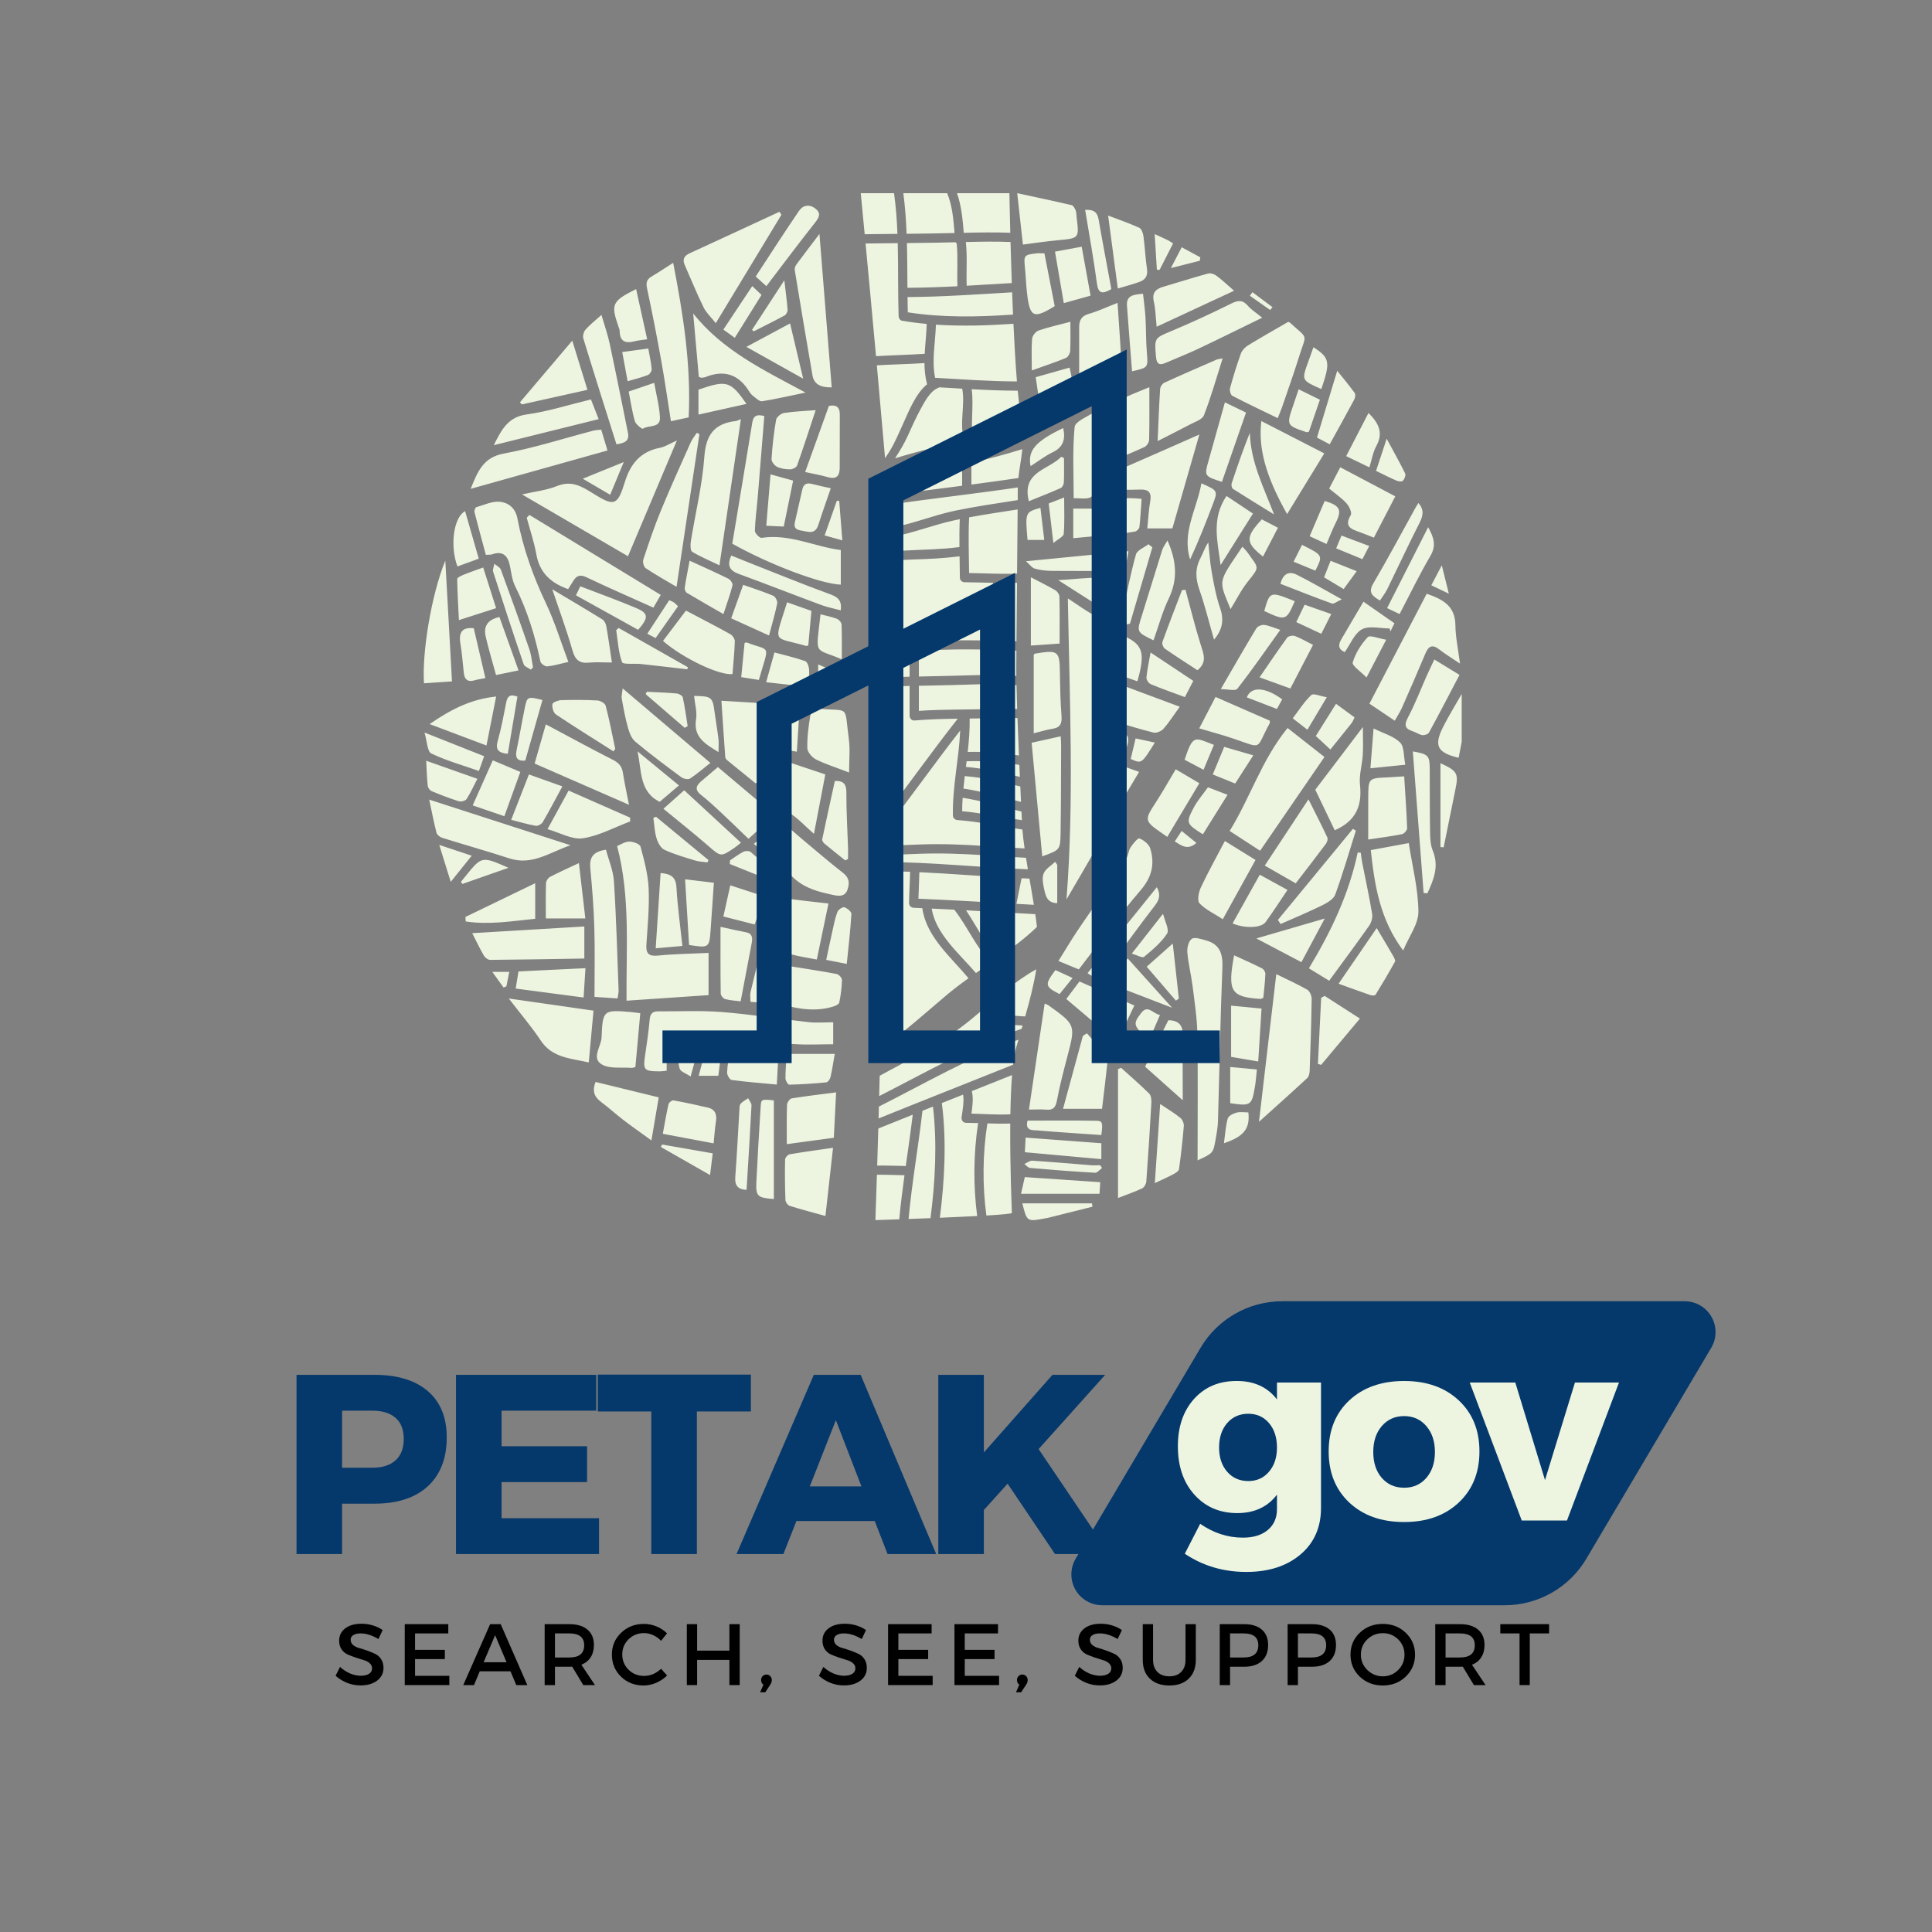 <svg xmlns="http://www.w3.org/2000/svg" xmlns:xlink="http://www.w3.org/1999/xlink" width="500" zoomAndPan="magnify" viewBox="0 0 375 375" height="500" preserveAspectRatio="xMidYMid meet" version="1.0"><rect x="0" y="0" width="375" height="375" fill="#808080" stroke="none"/><defs><g/><clipPath id="a719298abe"><path d="M 82 37.5 L 283.879 37.5 L 283.879 237 L 82 237 Z M 82 37.5 " clip-rule="nonzero"/></clipPath><clipPath id="72f31a8f1f"><path d="M 128.582 67.844 L 236.754 67.844 L 236.754 206.348 L 128.582 206.348 Z M 128.582 67.844 " clip-rule="nonzero"/></clipPath><clipPath id="ba18c42aad"><path d="M 207.586 252.574 L 333 252.574 L 333 311.578 L 207.586 311.578 Z M 207.586 252.574 " clip-rule="nonzero"/></clipPath><clipPath id="ebe22b0bcd"><path d="M 248.879 252.574 L 327 252.574 C 329.148 252.574 331.137 253.727 332.199 255.598 C 333.266 257.465 333.246 259.762 332.148 261.609 L 307.91 302.543 C 304.594 308.145 298.566 311.578 292.059 311.578 L 213.938 311.578 C 211.789 311.578 209.805 310.426 208.738 308.559 C 207.672 306.688 207.691 304.395 208.789 302.543 L 233.027 261.609 C 236.344 256.008 242.371 252.574 248.879 252.574 Z M 248.879 252.574 " clip-rule="nonzero"/></clipPath></defs><g clip-path="url(#a719298abe)"><path fill="#edf5e1" d="M 196.637 206.66 C 196.801 205.289 197.004 204.117 197.258 203.242 C 197.398 202.766 197.539 202.289 197.68 201.809 C 188.238 205.199 179.543 210.277 170.594 214.785 C 170.574 215.566 170.551 216.336 170.531 217.094 C 179.215 213.57 187.941 210.16 196.637 206.66 Z M 196.09 218.074 C 194.613 218.137 193.133 218.102 191.652 218.051 C 190.727 223.875 190.664 230.039 191.457 235.934 C 194.383 235.758 196.406 235.582 196.406 235.422 C 196.406 235.09 196.016 226.52 196.09 218.074 Z M 189.852 217.988 C 189.074 217.961 188.293 217.941 187.516 217.938 C 186.875 217.93 186.562 217.367 186.648 216.797 C 186.832 215.559 187.164 213.785 186.934 212.461 C 185.559 213.008 184.184 213.559 182.805 214.105 C 182.805 214.113 182.809 214.121 182.812 214.129 C 183.75 221.34 183.355 229.023 182.426 236.367 C 184.922 236.266 187.457 236.148 189.668 236.031 C 188.887 230.07 188.953 223.902 189.852 217.988 Z M 181.086 214.789 C 180.406 215.059 179.727 215.332 179.047 215.605 C 178.254 222.613 176.992 229.578 176.355 236.602 C 177.676 236.555 179.121 236.5 180.613 236.441 C 181.531 229.312 181.922 221.824 181.086 214.789 Z M 175.473 228.109 C 173.719 228.094 171.957 227.984 170.207 228.023 C 170.039 233.434 169.918 236.82 169.918 236.82 C 169.918 236.82 171.797 236.762 174.547 236.664 C 174.809 233.805 175.172 230.949 175.562 228.102 C 175.535 228.102 175.504 228.109 175.473 228.109 Z M 175.473 226.309 C 175.598 226.309 175.707 226.336 175.801 226.371 C 176.273 223.035 176.766 219.699 177.16 216.359 C 174.93 217.25 172.699 218.145 170.477 219.047 C 170.402 221.656 170.328 224.078 170.262 226.238 C 171.992 226.207 173.727 226.293 175.473 226.309 Z M 188.555 216.152 C 191.066 216.215 193.602 216.41 196.113 216.289 C 196.16 213.578 196.258 210.945 196.441 208.668 C 193.84 209.715 191.238 210.75 188.633 211.785 C 188.953 213.105 188.77 214.715 188.555 216.152 Z M 198.301 199.691 C 198.359 199.48 198.426 199.27 198.484 199.059 C 196.977 198.957 195.469 198.848 193.953 198.832 C 193.328 198.828 192.98 198.266 193.086 197.695 C 193.324 196.363 193.414 195.023 193.449 193.68 C 190.27 196.352 187.18 199.172 183.723 201.355 C 179.688 203.898 175.582 206.254 171.363 208.469 C 171.152 208.578 170.949 208.691 170.746 208.805 C 170.715 210.145 170.68 211.461 170.648 212.75 C 179.746 208.125 188.621 203.004 198.301 199.691 Z M 194.992 197.059 C 196.328 197.105 197.66 197.207 198.992 197.293 C 199.887 194.145 200.684 191.035 201.137 188.141 C 199.059 189.289 197.133 190.691 195.262 192.188 C 195.25 193.816 195.203 195.441 194.992 197.059 Z M 179.016 176.273 C 178.457 176.25 177.902 176.223 177.344 176.203 C 176.859 176.184 176.438 175.801 176.441 175.301 C 176.465 173.27 176.617 171.246 176.648 169.215 C 174.848 169.148 173.051 169.109 171.254 169.105 C 171.336 178.863 171.141 191.645 170.871 203.473 C 175.473 200.445 179.637 196.586 183.75 193.129 C 185.117 191.98 186.543 190.91 187.992 189.875 C 184.496 185.691 179.785 181.801 179.016 176.273 Z M 189.434 188.863 C 190.406 188.188 191.379 187.523 192.352 186.855 C 189.457 183.91 187.777 179.816 185.227 176.57 C 183.766 176.496 182.301 176.422 180.836 176.355 C 181.629 181.281 186.148 185.047 189.434 188.863 Z M 193.844 185.828 C 196.445 184.012 198.984 182.121 201.273 179.914 C 201.184 179.125 201.07 178.297 200.945 177.438 C 196.465 177.199 191.988 176.934 187.508 176.691 C 189.559 179.734 191.191 183.32 193.844 185.828 Z M 196.473 170.387 C 190.461 170.082 184.457 169.566 178.445 169.293 C 178.418 171.012 178.312 172.727 178.266 174.441 C 184.008 174.676 189.742 175.012 195.48 175.336 C 195.809 173.684 196.141 172.035 196.473 170.387 Z M 197.293 175.434 C 198.418 175.496 199.543 175.562 200.668 175.621 C 200.406 173.965 200.109 172.242 199.816 170.535 C 199.305 170.52 198.797 170.492 198.285 170.469 C 197.953 172.125 197.621 173.781 197.293 175.434 Z M 191.133 166 C 186.84 165.723 182.602 165.562 178.293 165.723 C 175.934 165.809 173.574 165.926 171.215 165.992 C 171.223 166.422 171.227 166.859 171.234 167.305 C 180.66 167.324 190.082 168.375 199.508 168.723 C 199.383 167.969 199.262 167.227 199.148 166.5 C 196.473 166.344 193.805 166.176 191.133 166 Z M 178.684 163.906 C 182.855 163.758 186.969 163.93 191.133 164.199 C 193.711 164.367 196.293 164.531 198.871 164.684 C 198.68 163.348 198.531 162.102 198.445 161.008 C 194.25 160.422 190.09 159.477 185.855 159.176 C 185.359 159.141 184.965 158.785 184.957 158.277 C 184.844 152.738 186.129 147.309 186.375 141.797 C 181.191 148.434 176.336 155.367 171.121 161.992 C 171.145 162.691 171.164 163.43 171.18 164.191 C 173.68 164.121 176.18 163.996 178.684 163.906 Z M 185.84 139.574 C 185.867 139.547 185.891 139.523 185.914 139.5 C 183.09 139.539 180.262 139.609 177.449 139.848 C 176.965 139.887 176.551 139.402 176.551 138.945 L 176.551 133.141 C 175.152 133.172 173.758 133.211 172.359 133.258 C 171.48 139.91 170.633 148.184 171.023 159.219 C 176.043 152.73 180.773 145.996 185.84 139.574 Z M 186.852 154.848 C 186.793 155.715 186.758 156.582 186.754 157.453 C 190.641 157.809 194.484 158.648 198.348 159.195 C 198.324 158.688 198.297 158.129 198.27 157.527 C 194.473 156.582 190.719 155.461 186.852 154.848 Z M 187.516 150.664 C 187.426 150.656 187.344 150.633 187.27 150.605 C 187.168 151.422 187.074 152.238 186.996 153.059 C 190.789 153.625 194.469 154.711 198.18 155.648 C 198.137 154.715 198.09 153.707 198.039 152.656 C 194.574 151.777 191.098 150.957 187.516 150.664 Z M 187.727 147.758 C 187.688 147.758 187.656 147.754 187.621 147.75 C 187.574 148.121 187.527 148.492 187.48 148.863 C 187.492 148.863 187.504 148.859 187.516 148.863 C 191.07 149.156 194.52 149.934 197.957 150.793 C 197.922 150.031 197.887 149.246 197.852 148.457 C 194.492 147.973 191.105 147.641 187.727 147.758 Z M 187.832 145.953 C 191.148 145.848 194.473 146.168 197.773 146.633 C 197.672 144.195 197.57 141.711 197.488 139.375 C 196.039 139.359 194.586 139.332 193.141 139.375 C 191.5 139.426 189.855 139.449 188.211 139.469 C 188.246 141.641 188.074 143.801 187.832 145.953 Z M 176.551 131.348 L 176.551 126.75 C 176.551 126.688 176.555 126.629 176.566 126.574 C 175.609 126.68 174.652 126.805 173.699 126.953 C 173.523 126.98 173.367 126.957 173.23 126.906 C 173.039 128.34 172.824 129.852 172.602 131.453 C 173.918 131.41 175.234 131.379 176.551 131.348 Z M 184.363 132.984 C 182.352 133.031 180.352 133.066 178.352 133.105 L 178.352 137.98 C 183.07 137.648 187.805 137.777 192.527 137.602 C 194.152 137.543 195.789 137.582 197.426 137.609 C 197.371 135.93 197.328 134.375 197.297 133 C 193.012 132.582 188.645 132.891 184.363 132.984 Z M 178.352 131.312 C 180.57 131.266 182.793 131.227 185.023 131.168 C 189.082 131.066 193.207 130.828 197.266 131.199 C 197.262 130.793 197.258 130.402 197.258 130.055 C 197.258 129.105 197.266 127.805 197.277 126.27 C 190.938 126.047 184.59 125.848 178.285 126.406 C 178.324 126.504 178.352 126.617 178.352 126.75 Z M 194.539 113.156 C 194.527 116.855 194.512 120.629 194.094 124.309 C 194.094 124.336 194.086 124.359 194.078 124.383 C 195.148 124.414 196.219 124.449 197.289 124.484 C 197.312 121.203 197.352 117.172 197.395 113.125 C 196.441 113.156 195.488 113.164 194.539 113.156 Z M 192.293 124.309 C 192.711 120.621 192.727 116.84 192.738 113.129 C 190.895 113.086 189.051 113.023 187.207 113.012 C 186.719 113.012 186.309 112.602 186.309 112.113 C 186.301 110.734 186.277 109.355 186.254 107.98 C 183.273 108.355 180.25 108.52 177.254 108.594 C 175.957 108.629 174.668 108.723 173.375 108.832 C 173.75 114.168 173.961 118.141 173.906 119.805 C 173.852 121.496 173.684 123.273 173.449 125.184 C 179.707 124.246 185.996 124.191 192.293 124.34 C 192.297 124.328 192.293 124.32 192.293 124.309 Z M 175.84 106.852 C 179.301 106.664 182.785 106.641 186.227 106.184 C 186.207 104.379 186.211 102.578 186.293 100.773 C 185.883 100.859 185.477 100.941 185.07 101.031 C 181.109 101.891 177.102 103.516 173.035 104.234 C 173.113 105.215 173.184 106.168 173.25 107.086 C 174.113 107.004 174.98 106.898 175.84 106.852 Z M 188.098 111.223 C 191.199 111.27 194.316 111.453 197.41 111.34 C 197.457 106.66 197.5 102.121 197.523 98.883 C 194.383 99.375 191.23 99.836 188.105 100.418 C 187.926 104.02 188.066 107.621 188.098 111.223 Z M 185.332 99.137 C 189.375 98.293 193.461 97.711 197.539 97.07 C 197.539 96.371 197.543 95.777 197.543 95.312 C 197.543 95.074 197.547 94.84 197.555 94.613 C 189.234 95.844 180.871 96.766 172.543 97.961 C 172.668 99.504 172.785 101.004 172.898 102.449 C 177.09 101.711 181.262 99.984 185.332 99.137 Z M 198.277 87.227 C 195.07 88.23 191.812 89.062 188.551 89.875 L 188.551 94.051 C 191.594 93.652 194.637 93.242 197.672 92.785 C 197.871 90.801 198.25 89.137 198.426 87.184 C 198.379 87.199 198.32 87.215 198.277 87.227 Z M 186.75 90.316 C 186.613 90.352 186.477 90.387 186.34 90.422 C 183.141 91.211 179.969 92.16 176.77 92.918 C 175.211 93.289 173.707 93.625 172.219 94.031 C 172.281 94.754 172.34 95.469 172.395 96.176 C 177.176 95.496 181.965 94.902 186.75 94.285 Z M 172.75 87.453 C 173.719 85.855 174.434 84.125 175.211 82.43 C 176.355 79.922 177.66 76.48 179.957 74.57 C 179.938 74.523 179.922 74.48 179.91 74.43 C 179.566 73.113 179.449 71.797 179.438 70.477 C 176.359 70.672 173.273 70.734 170.195 70.906 C 170.734 76.852 171.281 83.027 171.789 88.922 C 172.121 88.441 172.445 87.953 172.75 87.453 Z M 187.145 85.438 C 186.16 82.426 187.359 78.504 186.781 75.539 C 186.777 75.504 186.777 75.473 186.773 75.441 C 185.285 75.352 183.801 75.266 182.312 75.18 C 182.258 75.219 182.195 75.254 182.125 75.281 C 180.496 75.93 179.477 77.973 178.684 79.418 C 177.746 81.121 176.961 82.906 176.16 84.672 C 175.469 86.195 174.609 87.594 173.723 88.965 C 178.113 87.586 182.605 86.535 187.098 85.469 C 187.113 85.457 187.129 85.445 187.145 85.438 Z M 188.703 80.488 C 188.676 81.871 188.504 83.609 188.965 85.023 C 192.125 84.27 195.281 83.484 198.395 82.551 C 198.328 81.914 198.238 81.234 198.113 80.504 C 197.906 79.285 197.719 77.688 197.543 75.836 C 194.562 75.832 191.578 75.707 188.598 75.543 C 188.84 77.176 188.738 78.84 188.703 80.488 Z M 179.48 68.676 C 179.582 66.75 179.82 64.816 179.871 62.871 C 178.27 62.727 176.676 62.523 175.086 62.254 C 174.691 62.188 174.434 61.75 174.422 61.387 C 174.273 56.668 174.371 51.926 174.25 47.199 C 172.168 47.223 170.086 47.246 168.004 47.262 C 168.547 53.012 169.277 60.789 170.035 69.129 C 173.18 68.949 176.332 68.875 179.48 68.676 Z M 181.504 73.332 C 186.793 73.629 192.094 74.023 197.387 74.035 C 197.117 70.746 196.895 66.852 196.707 62.848 C 191.691 63.188 186.664 63.352 181.664 63.016 C 181.559 66.469 180.809 69.918 181.504 73.332 Z M 176.152 57.664 C 176.164 58.648 176.176 59.633 176.203 60.617 C 182.941 61.676 189.805 61.535 196.629 61.062 C 196.562 59.617 196.508 58.168 196.453 56.738 C 189.688 57.133 182.93 57.621 176.152 57.664 Z M 185.699 47.277 C 185.617 47.207 185.547 47.129 185.492 47.027 C 184.25 47.059 183.004 47.09 181.766 47.105 C 179.855 47.133 177.941 47.156 176.031 47.18 C 176.109 50.07 176.109 52.969 176.133 55.863 C 179.371 55.844 182.602 55.723 185.836 55.559 C 185.727 52.797 185.961 50.035 185.699 47.277 Z M 187.633 55.461 C 190.551 55.297 193.469 55.113 196.387 54.941 C 196.289 52.102 196.207 49.383 196.141 46.969 C 193.262 46.852 190.363 46.906 187.469 46.977 C 187.777 49.801 187.531 52.629 187.633 55.461 Z M 195.926 37.5 L 185.758 37.5 C 186.613 39.938 186.852 42.602 187.066 45.188 C 190.078 45.113 193.098 45.066 196.094 45.18 C 195.977 40.598 195.926 37.5 195.926 37.5 Z M 173.535 37.5 L 167.07 37.5 C 167.07 37.5 167.367 40.543 167.836 45.461 C 169.953 45.445 172.074 45.426 174.191 45.398 C 174.09 42.758 173.898 40.125 173.535 37.5 Z M 175.973 45.379 C 177.641 45.359 179.309 45.336 180.977 45.316 C 182.402 45.297 183.836 45.262 185.273 45.227 C 185.066 42.621 184.848 39.898 183.844 37.5 L 175.336 37.5 C 175.68 40.117 175.867 42.746 175.973 45.379 Z M 246.527 60.164 C 245.215 59.246 243.91 58.324 242.598 57.402 C 242.77 57.172 242.938 56.941 243.105 56.715 C 244.402 57.684 245.699 58.652 246.996 59.625 C 246.84 59.805 246.684 59.984 246.527 60.164 Z M 129.898 116.492 C 130.27 116.668 130.574 116.777 130.836 116.953 C 131.094 117.137 131.301 117.391 131.602 117.672 C 130.152 119.734 128.746 121.727 127.254 123.848 C 126.762 123.59 126.266 123.332 125.641 123.008 C 127.098 120.773 128.469 118.676 129.898 116.492 Z M 225.152 197.004 C 224.367 198.82 223.715 200.328 223.047 201.883 C 219.941 199.086 219.816 198.805 221.516 196.605 C 222.809 194.93 223.777 196.773 225.152 197.004 Z M 237.566 221.898 C 237.793 220.246 237.887 218.641 238.297 217.117 C 238.438 216.605 239.34 216.141 239.98 215.965 C 240.711 215.766 241.535 215.918 242.305 215.918 C 242.656 219.059 241.438 220.605 237.566 221.898 Z M 142.621 65.562 C 141.77 64.949 141.188 64.531 140.406 63.969 C 142.289 61.133 144.105 58.395 146.012 55.531 C 146.617 56.105 147.133 56.598 147.812 57.242 C 146.125 59.949 144.445 62.637 142.621 65.562 Z M 125.551 134.273 C 127.477 134.371 129.406 134.43 131.328 134.602 C 131.762 134.641 132.449 135.02 132.523 135.348 C 132.926 137.191 133.176 139.066 133.477 140.934 C 133.289 141.047 133.098 141.16 132.902 141.273 C 130.375 139.094 127.848 136.914 125.32 134.73 C 125.395 134.578 125.473 134.426 125.551 134.273 Z M 105.289 135.871 C 104.176 139.805 103.09 143.625 101.957 147.621 C 100.652 147.762 99.91 147.32 100.266 145.625 C 100.828 142.949 101.281 140.246 101.828 137.566 C 102.324 135.152 102.355 135.156 105.289 135.871 Z M 238.785 207.102 C 240.629 207.27 242.242 207.418 243.957 207.578 C 243.82 208.852 243.762 209.848 243.598 210.828 C 242.965 214.609 242.809 214.707 238.785 214.129 C 238.785 211.895 238.785 209.66 238.785 207.102 Z M 218.395 121.223 C 218.215 120.539 217.77 119.805 217.895 119.18 C 218.656 115.305 219.434 111.426 220.484 107.625 C 220.715 106.801 222.074 106.289 222.914 105.633 C 223.168 105.832 223.418 106.035 223.672 106.234 C 222.223 111.18 220.773 116.121 219.32 121.066 C 219.012 121.117 218.703 121.172 218.395 121.223 Z M 134.719 135.078 C 138.137 135.133 138.316 135.297 138.703 138.234 C 138.926 139.957 139.242 141.668 139.449 143.391 C 139.539 144.133 139.465 144.898 139.465 145.977 C 136.715 144.324 134.551 142.977 135.109 139.594 C 135.34 138.199 134.879 136.691 134.719 135.078 Z M 266.609 141.391 C 268.531 142.348 270.484 142.875 271.75 144.109 C 272.582 144.922 272.422 146.754 272.766 148.434 C 270.352 148.676 268.328 148.883 265.996 149.121 C 266.199 146.566 266.387 144.188 266.609 141.391 Z M 144.906 230.949 C 143.293 230.891 142.582 230.168 142.719 228.43 C 143.051 224.09 143.25 219.742 143.516 215.398 C 143.539 215 143.52 214.492 143.75 214.238 C 144.145 213.797 144.719 213.516 145.215 213.168 C 145.445 213.637 145.891 214.121 145.863 214.578 C 145.59 219.992 145.242 225.402 144.906 230.949 Z M 219.73 72.07 C 219.395 67.746 219.047 63.543 218.746 59.336 C 218.602 57.301 220.059 57.18 221.859 57.016 C 222.027 58.594 222.25 60.086 222.336 61.586 C 222.465 63.863 222.414 66.152 222.602 68.422 C 222.844 71.352 222.91 71.348 219.73 72.07 Z M 211.094 188.883 C 215.594 183.301 220.047 177.781 224.543 172.207 C 225.227 173.484 225.156 174.496 224.184 175.742 C 221.055 179.77 218.086 183.918 215.09 188.043 C 214.047 189.477 212.93 190.289 211.094 188.883 Z M 202.719 49.172 C 203.391 52.613 204.031 55.891 204.707 59.363 C 204.766 59.258 204.73 59.418 204.633 59.477 C 200.609 61.938 199.887 61.594 199.344 56.898 C 199.156 55.297 199.117 53.68 198.953 52.074 C 198.691 49.547 198.73 49.461 201.199 49.176 C 201.66 49.125 202.129 49.172 202.719 49.172 Z M 207.605 71.355 C 209.043 77.426 208.238 79.039 202.273 81.57 C 201.852 78.738 201.441 75.992 201.027 73.211 C 203.242 72.586 205.426 71.973 207.605 71.355 Z M 164.051 166.996 C 162.707 165.914 161.348 164.848 160.023 163.742 C 159.793 163.551 159.539 163.148 159.59 162.906 C 160.379 159.133 161.219 155.367 162.047 151.582 C 163.793 151.523 164.289 152.246 164.281 153.867 C 164.266 157.441 164.488 161.02 164.602 164.594 C 164.621 165.309 164.602 166.027 164.602 166.742 C 164.422 166.828 164.234 166.91 164.051 166.996 Z M 209.957 47.887 C 210.559 51.219 211.117 54.285 211.676 57.387 C 209.977 57.863 208.453 58.289 206.484 58.836 C 205.914 55.508 205.359 52.266 204.773 48.848 C 206.613 48.508 208.16 48.223 209.957 47.887 Z M 207.762 62.461 C 207.762 64.406 207.82 66.266 207.723 68.117 C 207.695 68.602 207.293 69.312 206.883 69.48 C 204.91 70.301 202.875 70.969 200.273 71.902 C 200.273 69.578 200.172 67.664 200.328 65.773 C 200.379 65.188 201.023 64.348 201.578 64.156 C 203.516 63.488 205.539 63.047 207.762 62.461 Z M 163.184 118.465 C 161.887 118.113 160.594 117.871 159.375 117.418 C 154.043 115.438 148.746 113.363 143.406 111.402 C 141.68 110.77 141.035 109.828 141.945 107.828 C 143.117 108.301 144.312 108.793 145.512 109.266 C 150.672 111.293 155.805 113.398 161.008 115.297 C 162.523 115.852 163.461 116.445 163.184 118.465 Z M 150.207 213.582 C 150.207 216.797 150.207 219.941 150.207 223.09 C 150.207 226.301 150.207 229.512 150.207 232.738 C 147.035 232.484 146.684 232.195 146.809 229.473 C 147.039 224.578 147.34 219.691 147.645 214.801 C 147.738 213.336 147.793 213.34 150.207 213.582 Z M 249.902 172.734 C 248.441 174.891 247.102 176.977 245.652 178.977 C 244.805 180.145 241.594 180.242 239.242 179.238 C 240.965 176.152 242.68 173.082 244.523 169.781 C 246.371 170.797 248.105 171.746 249.902 172.734 Z M 103.883 171.43 C 103.883 173.855 103.883 175.988 103.883 178.336 C 99.348 178.789 94.867 179.547 90.391 178.852 C 90.375 178.562 90.359 178.27 90.344 177.98 C 94.762 175.844 99.18 173.707 103.883 171.43 Z M 148.75 55.539 C 148.094 54.949 147.512 54.418 146.684 53.668 C 149.48 49.402 152.223 45.129 155.082 40.938 C 155.832 39.836 157.062 39.57 158.23 40.461 C 159.457 41.395 158.988 42.227 158.152 43.277 C 154.996 47.262 151.957 51.336 148.75 55.539 Z M 100.098 191.879 C 100.309 190.574 100.465 189.605 100.637 188.555 C 104.902 188.348 109.09 188.145 113.637 187.922 C 113.523 189.707 113.418 191.391 113.277 193.617 C 108.848 193.035 104.594 192.473 100.098 191.879 Z M 132.973 170.672 C 135.105 170.93 136.812 171.133 138.562 171.34 C 138.344 174.523 138.145 177.52 137.93 180.516 C 137.676 183.98 137.617 184.02 133.746 183.422 C 133.496 179.27 133.238 175.047 132.973 170.672 Z M 225.188 214.285 C 226.836 215.395 228.043 216.105 229.109 216.984 C 229.508 217.309 229.82 218.043 229.777 218.555 C 229.551 221.355 229.234 224.152 228.84 226.934 C 228.789 227.312 228.172 227.684 227.738 227.918 C 226.746 228.453 225.711 228.898 224.152 229.637 C 224.504 224.41 224.828 219.617 225.188 214.285 Z M 113.613 178.273 C 110.801 178.273 108.418 178.273 105.945 178.273 C 105.945 175.938 105.906 173.676 105.98 171.414 C 105.996 170.992 106.383 170.402 106.762 170.203 C 108.535 169.281 110.363 168.469 112.367 167.523 C 112.785 171.117 113.18 174.531 113.613 178.273 Z M 119.09 145.844 C 115.352 143.469 111.586 141.137 107.906 138.672 C 107.418 138.344 107.133 137.316 107.219 136.672 C 107.266 136.332 108.309 135.922 108.918 135.902 C 111.258 135.828 113.609 135.832 115.949 135.961 C 116.523 135.992 117.438 136.512 117.559 136.973 C 118.281 139.73 118.816 142.535 119.414 145.328 C 119.305 145.5 119.199 145.672 119.09 145.844 Z M 100.922 78.09 C 104.223 74.203 107.516 70.316 111.078 66.121 C 112.129 69.531 113.016 72.402 114.023 75.668 C 109.691 76.633 105.492 77.566 101.293 78.5 C 101.168 78.363 101.047 78.227 100.922 78.09 Z M 115.602 210.008 C 119.621 210.988 123.602 211.961 127.859 213 C 127.438 215.488 126.973 218.215 126.441 221.352 C 124.473 219.922 122.688 218.68 120.965 217.363 C 119.527 216.262 118.199 215.023 116.742 213.949 C 115.457 213.004 114.855 211.914 115.602 210.008 Z M 114.703 77.531 C 115.113 78.582 115.594 79.809 116.199 81.355 C 109.422 83.039 102.785 84.688 95.836 86.41 C 97.355 83.406 98.59 80.941 102.234 80.441 C 106.32 79.883 110.305 78.594 114.703 77.531 Z M 263.168 161.23 C 261.863 165.375 260.656 169.551 259.172 173.625 C 258.848 174.516 257.625 175.234 256.66 175.711 C 254.004 177.02 251.266 178.152 248.559 179.355 C 248.387 179.09 248.211 178.828 248.035 178.566 C 252.891 172.668 257.75 166.773 262.605 160.875 C 262.793 160.992 262.98 161.113 263.168 161.23 Z M 223.086 75.156 C 223.086 78.805 223.121 82.086 223.047 85.363 C 223.035 85.844 222.602 86.551 222.176 86.746 C 220.012 87.762 217.781 88.645 215.113 89.762 C 215.395 87.004 215.969 84.625 215.793 82.301 C 215.539 78.996 217.285 77.504 219.93 76.453 C 220.914 76.062 221.887 75.648 223.086 75.156 Z M 266.668 104.355 C 265.656 103.961 264.797 103.598 263.918 103.285 C 262.328 102.719 260.82 102.242 262.18 99.984 C 262.453 99.535 261.898 98.293 261.383 97.723 C 260.457 96.691 259.273 95.895 257.992 94.828 C 258.684 93.508 259.406 92.117 260.148 90.695 C 263.734 92.59 267.156 94.402 270.824 96.34 C 269.469 98.949 268.07 101.652 266.668 104.355 Z M 198.547 47.473 C 198.18 44.184 197.84 41.082 197.441 37.5 C 201.141 38.301 204.582 39.02 208.004 39.82 C 208.336 39.898 208.633 40.449 208.785 40.84 C 208.949 41.266 208.918 41.766 208.977 42.23 C 209.48 46.277 209.477 46.242 205.309 46.629 C 203.125 46.828 200.957 47.168 198.547 47.473 Z M 245.492 168.012 C 248.336 163.699 251.02 159.629 253.977 155.148 C 255.375 157.949 256.559 160.246 257.648 162.586 C 257.789 162.895 257.566 163.504 257.32 163.832 C 255.438 166.355 253.508 168.84 251.496 171.453 C 249.512 170.316 247.68 169.266 245.492 168.012 Z M 259.07 161.152 C 257.891 158.688 256.648 156.102 255.297 153.285 C 258.207 149.453 261.254 145.438 264.531 141.121 C 264.531 143.25 264.613 144.902 264.512 146.539 C 264.391 148.48 263.762 150.453 263.973 152.34 C 264.43 156.438 263.125 159.398 259.07 161.152 Z M 249.824 99.785 C 245.711 92.512 244.18 87.008 244.828 81.727 C 248.867 83.805 252.82 85.836 257.043 88.004 C 254.621 91.953 252.293 95.754 249.824 99.785 Z M 91.656 181.129 C 99.082 180.684 106.156 180.262 113.418 179.828 C 113.418 181.898 113.418 183.793 113.418 186.051 C 107.297 186.148 101.219 186.266 95.137 186.312 C 94.73 186.316 94.16 185.887 93.934 185.5 C 93.164 184.188 92.516 182.801 91.656 181.129 Z M 103.77 148.203 C 104.488 145.688 105.246 143.043 105.945 140.594 C 110.457 142.996 114.664 145.301 118.938 147.469 C 120.078 148.047 120.711 148.719 120.902 149.98 C 121.207 151.949 121.641 153.902 122.086 156.207 C 115.934 153.52 110.023 150.938 103.77 148.203 Z M 270.723 139.887 C 268.961 138.703 267.438 137.68 265.805 136.582 C 269.539 129.41 273.219 122.352 276.922 115.246 C 279.977 116.297 282.457 117.566 282.492 121.344 C 282.512 123.66 283.027 125.973 283.387 128.801 C 281.777 127.715 280.52 126.965 279.379 126.07 C 278.012 124.996 277.277 125.391 276.66 126.867 C 275.184 130.402 273.645 133.91 272.102 137.414 C 271.777 138.141 271.328 138.809 270.723 139.887 Z M 127.766 185.473 C 125.922 185.66 125.348 185.109 125.465 183.32 C 125.699 179.703 126.062 176.066 125.902 172.461 C 125.781 169.723 125.035 166.988 124.32 164.316 C 124.184 163.812 122.875 163.336 122.121 163.355 C 121.25 163.379 120.395 163.973 119.781 164.215 C 122.375 174.055 121.523 183.988 121.609 194.234 C 126.934 193.875 132.172 193.516 137.531 193.152 C 137.531 190.551 137.531 187.945 137.531 184.961 C 134.176 185.121 130.957 185.152 127.766 185.473 Z M 95.555 188.637 C 96.434 189.859 97.082 190.766 97.734 191.668 C 97.918 191.594 98.102 191.523 98.289 191.449 C 98.477 190.52 98.664 189.59 98.855 188.637 C 97.711 188.637 96.805 188.637 95.555 188.637 Z M 232.223 163.609 C 230.52 165.098 229.359 164.145 228.02 163.32 C 228.449 162.66 228.836 162.074 229.355 161.289 C 230.312 162.062 231.164 162.754 232.223 163.609 Z M 232.883 50.609 C 231.234 51.027 229.59 51.445 227.27 52.035 C 228.117 50.406 228.672 49.34 229.371 47.992 C 230.652 48.684 231.816 49.316 232.98 49.945 C 232.949 50.168 232.914 50.387 232.883 50.609 Z M 224.125 45.441 C 225.129 45.902 225.852 46.215 226.555 46.559 C 226.902 46.73 227.227 46.953 227.699 47.238 C 226.797 49.004 225.934 50.695 225.07 52.387 C 224.895 52.375 224.723 52.359 224.547 52.348 C 224.414 50.172 224.281 47.996 224.125 45.441 Z M 163.496 104.883 C 162.203 104.523 161.148 104.23 160.062 103.926 C 160.895 101.562 161.664 99.383 162.43 97.203 C 162.586 97.211 162.738 97.219 162.891 97.227 C 163.086 99.695 163.281 102.168 163.496 104.883 Z M 252.723 105.758 C 256.812 107.793 256.812 107.793 255.305 110.762 C 253.98 110.215 252.645 109.664 251.09 109.023 C 251.613 107.977 252.156 106.891 252.723 105.758 Z M 199.445 104.805 C 198.98 99.426 198.98 99.426 201.945 98.566 C 202.191 100.617 202.43 102.609 202.691 104.805 C 201.461 104.805 200.512 104.805 199.445 104.805 Z M 89.48 171.148 C 89.77 170.793 90.059 170.438 90.344 170.082 C 93.508 166.16 93.508 166.16 98.691 168.441 C 95.516 169.555 92.629 170.566 89.742 171.578 C 89.652 171.434 89.566 171.289 89.48 171.148 Z M 251.309 116.691 C 249.672 120.492 249.543 120.531 245.387 118.594 C 246.492 114.754 246.492 114.754 251.309 116.691 Z M 257 112.059 C 257.449 110.922 257.812 110 258.266 108.848 C 259.926 109.512 261.492 110.137 263.332 110.871 C 262.441 112.09 261.688 113.117 260.801 114.336 C 259.566 113.598 258.383 112.887 257 112.059 Z M 203.555 97.723 C 204.523 97.348 205.379 97.016 206.551 96.562 C 206.551 99.121 206.656 101.387 206.469 103.629 C 206.426 104.16 205.391 104.609 204.457 105.395 C 204.109 102.426 203.844 100.176 203.555 97.723 Z M 87.488 171.168 C 86.699 168.637 86.055 166.555 85.258 163.996 C 87.527 164.75 89.379 165.367 91.559 166.094 C 90.211 167.777 88.988 169.301 87.488 171.168 Z M 213.906 226.707 C 213.453 227.031 212.984 227.656 212.555 227.629 C 208.344 227.395 204.137 227.066 199.938 226.699 C 199.547 226.664 199.195 226.195 198.824 225.926 C 199.348 225.703 199.887 225.258 200.391 225.289 C 204.191 225.535 207.984 225.875 211.777 226.172 C 212.367 226.215 212.965 226.176 213.555 226.176 C 213.672 226.355 213.789 226.531 213.906 226.707 Z M 233.602 149.41 C 232.203 148.672 231.055 148.059 229.926 147.461 C 231.578 142.484 231.867 143.133 235.621 144.582 C 234.977 146.129 234.328 147.672 233.602 149.41 Z M 256.461 123.016 C 254.754 122.219 253.32 121.547 251.605 120.746 C 252.168 119.574 252.688 118.492 253.227 117.371 C 255.02 118 256.578 118.547 258.395 119.188 C 257.758 120.453 257.148 121.656 256.461 123.016 Z M 253.77 141.637 C 252.758 140.852 251.938 140.215 250.918 139.426 C 252.148 137.816 253.164 136.184 254.52 134.906 C 254.93 134.52 256.281 135.125 257.531 135.332 C 256.109 137.715 254.996 139.582 253.77 141.637 Z M 128.52 222.152 C 131.723 222.711 134.922 223.27 138.34 223.863 C 138.184 225.105 138.027 226.391 137.82 228.074 C 134.453 226.152 131.359 224.391 128.27 222.625 C 128.352 222.469 128.438 222.309 128.52 222.152 Z M 256.469 75.512 C 252.613 73.82 252.613 73.82 253.934 70.207 C 254.273 69.281 254.602 68.348 254.941 67.395 C 258.113 69.453 258.266 70.277 256.469 75.512 Z M 198.434 233.566 C 202.922 233.566 207.434 233.566 211.945 233.566 C 211.98 233.781 212.016 234 212.051 234.219 C 209.121 234.953 206.195 235.688 203.266 236.418 C 203.137 236.453 203 236.457 202.867 236.48 C 199.328 237.148 199.328 237.148 198.434 233.566 Z M 256.191 77.586 C 255.434 79.797 254.723 81.859 254.059 83.793 C 253.77 83.871 253.691 83.922 253.637 83.902 C 249.676 82.57 249.68 82.57 251.031 78.633 C 251.359 77.684 251.672 76.73 252.066 75.559 C 253.406 76.215 254.645 76.824 256.191 77.586 Z M 259.32 136.609 C 260.637 137.57 261.746 138.383 262.914 139.242 C 262.699 139.668 262.578 140.055 262.344 140.352 C 261.031 142.016 259.691 143.66 258.227 145.473 C 257.242 144.562 256.34 143.727 255.398 142.855 C 256.75 140.699 258.012 138.695 259.32 136.609 Z M 213.766 220.309 C 209.574 220.016 205.508 219.766 201.445 219.422 C 200.445 219.336 198.922 219.57 199.441 217.512 C 203.902 217.512 208.375 217.461 212.848 217.543 C 214.016 217.566 214.074 217.949 213.766 220.309 Z M 233.473 161.938 C 230.25 159.902 230.141 159.719 231.711 156.75 C 232.422 155.406 233.453 154.23 234.461 152.812 C 235.691 153.281 236.848 153.723 238.266 154.266 C 236.625 156.883 235.078 159.363 233.473 161.938 Z M 93.973 146.781 C 93.602 147.824 93.336 148.574 92.957 149.641 C 89.797 148.531 86.625 147.648 83.707 146.242 C 82.922 145.863 82.902 143.891 82.395 142.184 C 86.559 143.84 90.184 145.277 93.973 146.781 Z M 279.594 148.137 C 282.887 149.645 283.137 150.125 282.48 153.289 C 281.711 157.016 280.965 160.746 280.211 164.473 C 280.004 164.453 279.801 164.43 279.594 164.406 C 279.594 159.031 279.594 153.656 279.594 148.137 Z M 152.125 102.203 C 151.078 102.156 150.078 102.109 148.734 102.047 C 149.008 98.742 149.277 95.516 149.559 92.074 C 151.164 92.516 152.543 92.898 153.945 93.285 C 153.336 96.273 152.754 99.133 152.125 102.203 Z M 123.859 122.246 C 119.902 120.051 115.895 117.828 111.793 115.551 C 112.164 114.781 112.418 114.258 112.637 113.801 C 116.352 115.234 119.984 116.535 123.531 118.043 C 125.895 119.043 125.93 119.902 123.859 122.246 Z M 161.254 94.773 C 160.395 97.297 159.574 99.559 158.852 101.844 C 158.207 103.879 156.812 103.18 155.438 102.965 C 153.832 102.715 154.207 101.703 154.43 100.719 C 154.848 98.832 155.305 96.953 155.715 95.059 C 155.945 93.977 156.547 93.652 157.605 93.934 C 158.758 94.238 159.934 94.473 161.254 94.773 Z M 214.68 103.941 C 213.645 97.609 215.047 96.203 221.586 96.824 C 221.457 98.652 221.363 100.488 221.156 102.312 C 221.117 102.641 220.633 103.117 220.297 103.176 C 218.469 103.484 216.621 103.688 214.68 103.941 Z M 271.66 119.184 C 270.613 118.688 269.793 118.301 269.234 118.035 C 271.902 112.773 274.488 107.68 277.203 102.328 C 278.32 104.328 278.816 105.895 277.637 107.906 C 275.531 111.484 273.73 115.238 271.66 119.184 Z M 267.848 116.562 C 266.328 115.672 265.531 114.996 266.543 113.273 C 269.391 108.422 272.035 103.445 274.766 98.52 C 274.926 98.234 275.109 97.965 275.32 97.625 C 276.434 98.93 276.246 100.082 275.539 101.469 C 273.379 105.711 271.379 110.039 269.285 114.312 C 268.906 115.086 268.359 115.773 267.848 116.562 Z M 82.727 147.66 C 86.215 148.891 89.293 149.98 92.656 151.168 C 91.93 152.566 91.332 153.898 90.547 155.113 C 90.332 155.445 89.492 155.656 89.062 155.523 C 87.273 154.961 85.516 154.281 83.785 153.559 C 83.438 153.414 83.062 152.902 83.023 152.527 C 82.859 151.008 82.824 149.477 82.727 147.66 Z M 258.094 86.238 C 257.004 85.66 256.254 85.266 255.625 84.93 C 256.926 80.637 258.18 76.496 259.555 71.965 C 260.781 73.5 261.918 74.852 262.945 76.277 C 263.141 76.551 263.043 77.203 262.855 77.559 C 261.32 80.426 259.734 83.262 258.094 86.238 Z M 263.961 197.703 C 261.281 200.902 258.855 203.797 256.43 206.691 C 256.223 206.629 256.016 206.562 255.809 206.5 C 256.02 202.227 256.227 197.957 256.438 193.684 C 256.66 193.555 256.887 193.43 257.113 193.301 C 259.309 194.711 261.508 196.125 263.961 197.703 Z M 228.207 149.32 C 229.863 150.297 231.348 151.172 232.793 152.023 C 230.664 155.582 228.625 158.992 226.566 162.438 C 225.949 162.012 225.59 161.754 225.223 161.5 C 222.184 159.398 222.168 159.066 224.176 156.008 C 225.559 153.902 226.785 151.691 228.207 149.32 Z M 259.82 190.938 C 262.324 187.281 264.699 183.816 267.215 180.141 C 268.395 182.125 269.422 183.832 270.414 185.555 C 270.609 185.891 270.891 186.426 270.762 186.66 C 269.562 188.828 268.297 190.961 266.996 193.07 C 266.895 193.238 266.352 193.27 266.078 193.176 C 264.125 192.508 262.191 191.793 259.82 190.938 Z M 216.965 56 C 216.332 51.234 215.734 46.734 215.086 41.84 C 217.246 42.664 219.23 43.34 221.125 44.211 C 221.562 44.41 221.863 45.246 221.941 45.828 C 222.227 47.953 222.316 50.105 222.633 52.227 C 222.824 53.539 222.305 54.301 221.195 54.707 C 219.887 55.18 218.535 55.527 216.965 56 Z M 200.645 127.066 C 200.801 126.941 200.852 126.871 200.906 126.863 C 205.496 126.125 205.672 126.297 205.734 130.871 C 205.77 133.551 205.828 136.238 206.035 138.91 C 206.148 140.34 205.879 141.203 204.324 141.449 C 203.152 141.633 202.008 141.996 200.645 142.332 C 200.645 137.043 200.645 132.016 200.645 127.066 Z M 224.508 63.418 C 224.301 61.449 224.289 59.957 223.957 58.539 C 223.559 56.812 224.332 56.09 225.809 55.656 C 228.699 54.809 231.57 53.887 234.473 53.094 C 234.941 52.965 235.656 53.18 236.07 53.488 C 237.137 54.27 238.102 55.191 239.535 56.434 C 234.188 58.922 229.488 61.105 224.508 63.418 Z M 151.27 194.828 C 151.844 192.25 152.367 189.906 152.906 187.477 C 156.203 188.008 159.309 188.469 162.391 189.051 C 162.809 189.129 163.434 189.805 163.422 190.191 C 163.387 191.664 163.199 193.141 162.906 194.586 C 162.84 194.918 162.176 195.234 161.73 195.371 C 158.254 196.434 154.855 195.852 151.27 194.828 Z M 162.289 212.027 C 162.133 215.141 161.992 217.938 161.844 220.84 C 158.719 221.266 155.766 221.664 152.719 222.078 C 152.719 219.387 152.672 216.914 152.762 214.449 C 152.777 214.004 153.293 213.262 153.664 213.199 C 156.43 212.746 159.219 212.426 162.289 212.027 Z M 82.301 132.625 C 81.898 126.785 83.668 115.602 86.434 108.812 C 86.863 116.562 87.293 124.316 87.73 132.258 C 85.613 132.402 84.016 132.508 82.301 132.625 Z M 118.77 128.59 C 117.109 128.59 115.715 128.48 114.34 128.617 C 112.488 128.801 111.652 128.109 111.125 126.273 C 109.988 122.297 108.547 118.41 107.191 114.379 C 110.441 116.32 113.703 118.242 116.926 120.234 C 117.309 120.473 117.602 121.074 117.684 121.547 C 118.09 123.855 118.406 126.18 118.77 128.59 Z M 161.691 222.789 C 161.188 227.297 160.719 231.52 160.215 236.023 C 157.762 235.344 155.504 234.758 153.281 234.055 C 152.91 233.938 152.465 233.324 152.453 232.926 C 152.352 230.309 152.328 227.684 152.383 225.062 C 152.391 224.703 152.926 224.109 153.289 224.047 C 155.988 223.582 158.703 223.219 161.691 222.789 Z M 202.297 166.219 C 201.605 158.789 200.926 151.5 200.242 144.168 C 202.398 143.691 204.066 143.32 205.879 142.918 C 205.914 143.605 205.965 144.125 205.961 144.645 C 205.938 150.344 205.949 156.047 205.859 161.742 C 205.805 164.977 205.727 164.977 202.297 166.219 Z M 257.992 190.355 C 256.809 189.633 255.516 188.844 254.059 187.949 C 258.371 180.812 261.832 173.516 263.531 165.469 C 263.73 165.488 263.93 165.508 264.129 165.527 C 264.211 166.121 264.262 166.723 264.379 167.309 C 265.035 170.66 265.77 174 266.328 177.367 C 266.453 178.098 266.176 179.074 265.738 179.695 C 263.277 183.199 260.715 186.633 257.992 190.355 Z M 272.352 184.492 C 267.871 178.488 266.816 171.961 266.07 165.004 C 268.516 164.555 270.918 164.109 273.441 163.641 C 274.145 168.211 275.277 172.57 275.312 176.941 C 275.328 179.336 273.496 181.746 272.352 184.492 Z M 217.605 207.266 C 219.434 208.922 221.309 210.531 223.059 212.266 C 223.438 212.641 223.516 213.477 223.48 214.09 C 223.195 219.168 222.875 224.246 222.496 229.324 C 222.465 229.801 222.082 230.48 221.676 230.668 C 220.176 231.375 218.602 231.91 217.008 232.531 C 217.008 224.055 217.008 215.785 217.008 207.512 C 217.207 207.43 217.406 207.348 217.605 207.266 Z M 209.395 188.156 C 208.082 187.617 206.918 187.137 205.441 186.527 C 206.703 184.508 207.836 182.59 209.074 180.738 C 210.828 178.109 212.672 175.535 214.453 172.922 C 215.859 170.859 217.273 168.797 218.602 166.684 C 219.012 166.035 219.023 165.133 219.438 164.488 C 219.895 163.781 220.848 162.617 221.164 162.742 C 222.008 163.07 223.012 163.859 223.262 164.676 C 224.176 167.668 223.594 170.238 221.391 172.797 C 217.207 177.672 213.453 182.91 209.395 188.156 Z M 83.312 155.203 C 92.406 158.141 101.297 161.016 110.73 164.062 C 106.57 165.516 103.238 168.031 98.887 166.617 C 94.555 165.207 90.164 163.973 85.816 162.613 C 85.383 162.477 84.828 162.035 84.723 161.633 C 84.184 159.508 83.77 157.355 83.312 155.203 Z M 232.793 84.34 C 231.02 90.523 229.301 96.496 227.559 102.559 C 226.023 102.559 224.562 102.559 222.691 102.559 C 222.871 100.824 222.953 99.055 223.254 97.324 C 223.555 95.609 222.977 94.957 221.262 95.023 C 219.199 95.102 217.129 95.043 215 95.043 C 214.52 92.664 214.797 92.227 217.141 91.219 C 222.242 89.016 227.316 86.75 232.793 84.34 Z M 128.25 115.469 C 127.719 116.391 127.293 117.137 126.832 117.941 C 122.434 115.961 118.098 114.082 113.84 112.051 C 112.648 111.484 111.957 111.691 111.316 112.688 C 110.957 113.242 110.613 113.809 110.277 114.348 C 106.969 113.184 104.75 111.211 104.113 107.633 C 103.68 105.215 102.875 102.867 102.238 100.488 C 102.414 100.309 102.586 100.129 102.762 99.949 C 111.223 105.102 119.684 110.254 128.25 115.469 Z M 160.805 175.371 C 159.992 179.289 159.285 182.68 158.543 186.242 C 156.898 185.918 155.309 185.703 153.773 185.281 C 152.25 184.863 151.398 185.012 151.117 186.844 C 150.723 189.422 150.043 191.957 149.438 194.73 C 148.242 194.645 147.016 194.555 145.668 194.457 C 145.668 193.688 145.555 193.07 145.688 192.516 C 147.043 186.91 148.445 181.316 149.812 175.715 C 150.133 174.406 150.863 174.109 152.176 174.32 C 154.93 174.754 157.719 175.004 160.805 175.371 Z M 213.383 163.52 C 213.801 162.758 213.863 161.723 213.855 160.812 C 213.801 154.762 213.453 148.707 213.648 142.664 C 213.84 136.832 214.285 130.977 215.168 125.215 C 215.633 122.176 214.68 120.633 212.242 119.344 C 210.699 118.527 209.285 117.457 207.27 116.148 C 207.617 136.066 208.504 155.336 207.004 174.578 C 209.141 170.898 211.328 167.246 213.383 163.52 Z M 277.82 113.602 C 278.918 114.125 279.84 114.57 281.219 115.23 C 280.73 113.258 280.359 111.754 279.852 109.727 C 279.051 111.258 278.48 112.34 277.82 113.602 Z M 220.969 205.508 C 222.422 203.465 222.32 203.168 219.324 200.984 C 217.75 203.625 218.004 204.297 220.969 205.508 Z M 205.66 192.949 C 206.441 191.98 207.242 190.988 208.184 189.824 C 206.832 189.203 205.824 188.738 204.852 188.289 C 202.734 191.152 202.785 191.469 205.66 192.949 Z M 219.473 147.309 C 221.582 148.277 221.582 148.277 224.152 144.133 C 222.973 143.879 221.809 143.625 220.422 143.324 C 220.062 144.824 219.766 146.086 219.473 147.309 Z M 215.727 141.82 C 214.656 145.543 215.027 146.344 218.125 146.758 C 219.594 142.676 219.371 142.238 215.727 141.82 Z M 242.004 135.359 C 243.914 136.094 245.82 136.828 247.848 137.609 C 248.207 136.953 248.52 136.383 248.871 135.746 C 245.648 133.355 242.844 133.168 242.004 135.359 Z M 158.809 128.965 C 158.809 130.152 158.809 130.75 158.809 131.348 C 158.809 131.984 158.809 132.621 158.809 133.219 C 163.082 134.008 163.172 133.965 163.52 130.992 C 161.977 130.328 160.531 129.707 158.809 128.965 Z M 264.445 108.531 C 264.918 107.617 265.336 106.812 265.766 105.98 C 263.871 105.266 262.156 104.621 260.387 103.953 C 260.02 104.828 259.738 105.5 259.348 106.434 C 261.023 107.125 262.66 107.797 264.445 108.531 Z M 204.805 167.285 C 204.039 168.012 202.984 168.609 202.594 169.5 C 202.227 170.324 202.43 171.496 202.641 172.453 C 202.926 173.758 203.168 175.27 205.211 175.301 C 205.211 172.773 205.211 170.316 205.211 167.859 C 205.078 167.668 204.941 167.477 204.805 167.285 Z M 135.617 208.809 C 137 208.809 138.164 208.809 139.426 208.809 C 139.645 207.074 139.863 205.371 140.098 203.5 C 138.996 203.5 138.086 203.5 137.02 203.5 C 136.543 205.297 136.105 206.961 135.617 208.809 Z M 131.531 202.996 C 131.629 204.473 131.543 205.996 131.91 207.402 C 132.066 207.996 133.172 208.348 134.047 208.949 C 134.645 206.766 135.113 205.062 135.68 202.996 C 134.227 202.996 132.879 202.996 131.531 202.996 Z M 113.117 92.918 C 115.02 94.031 116.598 94.957 118.434 96.035 C 119.328 93.879 120.102 92.016 121.066 89.688 C 118.207 90.848 115.805 91.824 113.117 92.918 Z M 200.035 90.48 C 201.508 89.539 202.828 88.5 204.309 87.789 C 206.371 86.805 206.852 85.273 206.363 83.086 C 200.992 85.664 199.441 87.418 200.035 90.48 Z M 212.211 104.098 C 212.211 102.238 212.211 100.535 212.211 98.715 C 210.871 98.715 209.602 98.715 208.32 98.715 C 208.32 100.664 208.32 102.441 208.32 104.461 C 209.664 104.336 210.887 104.223 212.211 104.098 Z M 245.145 108.031 C 246.098 106.199 247.035 104.387 248.047 102.438 C 246.848 101.812 245.863 101.301 244.918 100.809 C 241.695 104.289 241.73 105.316 245.145 108.031 Z M 222.051 185.727 C 223.688 184.371 225.398 182.953 226.531 181.199 C 227 180.465 226.109 178.848 225.828 177.633 C 225.805 177.531 225.711 177.441 225.699 177.418 C 223.824 179.805 221.945 182.207 219.684 185.09 C 220.68 185.379 221.73 185.992 222.051 185.727 Z M 100.43 135.219 C 99.004 134.664 98.488 135.148 98.258 136.328 C 97.766 138.832 97.305 141.352 96.609 143.801 C 96.109 145.57 96.801 146.141 98.562 146.312 C 99.199 142.52 99.816 138.852 100.43 135.219 Z M 271.062 93.289 C 271.43 93.449 272.113 93.527 272.301 93.32 C 272.609 92.977 272.906 92.246 272.738 91.902 C 271.711 89.797 270.555 87.75 269.152 85.156 C 268.344 87.594 267.766 89.355 267.09 91.398 C 268.535 92.098 269.777 92.738 271.062 93.289 Z M 146.289 64.316 C 148.301 63.293 150.32 62.301 152.301 61.227 C 152.609 61.055 152.895 60.48 152.871 60.117 C 152.738 58.379 152.5 56.645 152.238 54.402 C 149.945 57.918 147.961 60.969 145.973 64.016 C 146.078 64.117 146.184 64.215 146.289 64.316 Z M 143.871 131.43 C 145.156 131.637 146.238 131.809 147.293 131.977 C 149.332 124.793 149.68 126.531 144.91 124.695 C 144.859 124.676 144.781 124.727 144.523 124.797 C 144.305 127.004 144.094 129.176 143.871 131.43 Z M 152.301 171.164 C 150.109 169.223 147.941 167.254 145.699 165.371 C 145.41 165.129 144.676 165.133 144.301 165.324 C 143.383 165.789 142.555 166.434 141.691 167.004 C 141.68 167.238 141.668 167.473 141.656 167.703 C 145.082 169.078 148.504 170.453 151.93 171.824 C 152.055 171.605 152.18 171.383 152.301 171.164 Z M 259.262 101.48 C 260.52 99.012 260.113 98.109 257.117 97.242 C 256.172 99.453 255.227 101.684 254.203 104.082 C 255.25 104.562 256.25 105.02 257.477 105.582 C 258.148 104.023 258.637 102.719 259.262 101.48 Z M 258.52 117.137 C 258.895 117.273 259.516 116.742 260.441 116.332 C 257.133 114.508 254.473 112.934 251.715 111.559 C 250.223 110.812 249.035 111.32 248.535 113.316 C 251.891 114.621 255.184 115.938 258.52 117.137 Z M 120.777 68.336 C 121.148 70.348 121.48 72.156 121.82 73.996 C 123.223 73.582 124.516 73.27 125.742 72.793 C 126.102 72.656 126.527 72.027 126.496 71.66 C 126.383 70.355 126.086 69.07 125.832 67.641 C 124.117 67.879 122.574 68.09 120.777 68.336 Z M 265.477 123.672 C 264.184 125.047 263.094 126.797 262.559 128.586 C 262.383 129.184 264.133 130.352 265.238 131.504 C 266.59 128.91 267.668 126.84 269.059 124.172 C 267.602 123.934 265.91 123.211 265.477 123.672 Z M 235.398 150.32 C 236.906 150.934 238.309 151.5 239.746 152.082 C 240.93 150.238 242.062 148.477 243.262 146.609 C 241.281 146.031 239.504 145.516 237.617 144.969 C 236.871 146.77 236.164 148.473 235.398 150.32 Z M 163.391 127.965 C 163.391 125.555 163.434 123.395 163.348 121.234 C 163.332 120.84 162.855 120.273 162.461 120.117 C 161.492 119.734 160.441 119.543 159.262 119.234 C 158.332 127.52 157.953 125.633 163.391 127.965 Z M 228.238 194.219 C 228.43 194.09 228.625 193.961 228.816 193.832 C 228.43 190.348 228.047 186.863 227.633 183.145 C 225.871 184.711 224.336 186.074 222.574 187.637 C 224.449 189.816 226.344 192.02 228.238 194.219 Z M 221.098 149.824 C 219.059 149.09 217.281 148.453 215.441 147.793 C 215.441 151.645 215.441 155.203 215.441 159.332 C 217.516 155.848 219.277 152.887 221.098 149.824 Z M 90.277 99.219 C 88.039 100.398 87.289 105.938 88.789 109.949 C 90.152 109.449 91.512 108.953 92.926 108.438 C 92 105.215 91.141 102.223 90.277 99.219 Z M 89.359 124.879 C 89.684 126.789 89.809 128.734 90.031 130.664 C 90.176 131.918 90.812 132.426 92.086 132.055 C 92.699 131.875 93.34 131.793 94.211 131.621 C 93.445 128.324 92.711 125.176 91.957 121.938 C 89.723 121.695 88.996 122.727 89.359 124.879 Z M 216.648 130.777 C 218.184 131.324 219.469 131.781 220.77 132.242 C 222.422 126.348 221.848 124.863 217.129 123.035 C 216.965 125.684 216.805 128.246 216.648 130.777 Z M 137.516 166.941 C 134.125 164.141 130.734 161.34 127.34 158.539 C 127.168 158.609 126.992 158.676 126.816 158.746 C 127.008 160.078 127.051 161.457 127.438 162.73 C 127.691 163.57 128.266 164.621 128.988 164.957 C 130.887 165.832 132.934 166.414 134.945 167.031 C 135.699 167.262 136.523 167.273 137.316 167.387 C 137.383 167.238 137.449 167.09 137.516 166.941 Z M 260.301 124.176 C 259.727 125.172 259.754 126.055 261.016 126.574 C 262.129 125.012 262.902 122.926 264.367 122.148 C 265.781 121.395 267.914 121.984 269.73 121.984 C 269.777 122.18 269.82 122.379 269.867 122.578 C 270.168 121.961 270.473 121.348 270.656 120.973 C 268.582 119.531 266.695 118.211 264.648 116.785 C 263.141 119.344 261.703 121.75 260.301 124.176 Z M 123.738 145.836 C 124.574 149.508 124.027 153.676 128.051 155.629 C 129.227 154.625 130.348 153.672 131.785 152.449 C 128.977 150.141 126.359 147.988 123.738 145.836 Z M 205.973 88.672 C 203.555 91.223 198.254 91.484 199.695 97.289 C 201.758 96.449 203.844 95.637 205.887 94.73 C 206.195 94.59 206.477 94.02 206.492 93.641 C 206.559 92.055 206.52 90.469 206.52 88.887 C 206.34 88.816 206.156 88.742 205.973 88.672 Z M 267.141 86.574 C 268.586 83.953 267.551 82.07 265.625 80.156 C 264.172 82.965 262.773 85.672 261.293 88.535 C 262.898 89.309 264.27 89.973 265.801 90.715 C 266.27 89.215 266.48 87.77 267.141 86.574 Z M 165.258 177.402 C 165.285 176.973 164.449 176.273 163.887 176.102 C 163.543 176 162.707 176.566 162.543 177.004 C 162.09 178.184 161.859 179.449 161.578 180.688 C 161.16 182.543 160.773 184.406 160.367 186.309 C 161.785 186.59 162.832 186.793 164.355 187.094 C 164.695 183.699 165.07 180.559 165.258 177.402 Z M 231 108.582 C 232.621 105.094 234.012 101.547 235.367 97.988 C 236.418 95.238 236.398 95.23 233.191 93.812 C 232.316 98.828 229.355 103.316 231 108.582 Z M 144.891 78.398 C 141.801 73.953 141.051 73.727 135.574 75.633 C 135.574 77.156 135.574 78.742 135.574 80.473 C 138.691 79.777 141.773 79.094 144.891 78.398 Z M 103.457 129.516 C 103.227 128.34 103.129 127.121 102.738 126 C 100.953 120.836 99.109 115.695 97.215 110.57 C 97.043 110.098 96.387 109.805 95.961 109.43 C 95.871 109.949 95.582 110.535 95.723 110.98 C 97.648 116.98 99.613 122.969 101.648 128.934 C 101.801 129.391 102.57 129.637 103.055 129.977 C 103.188 129.824 103.324 129.672 103.457 129.516 Z M 213.246 42.617 C 212.992 41.133 212.215 40.641 210.625 40.738 C 211.418 45.59 212.285 50.266 212.906 54.973 C 213.172 57.008 213.941 57.145 215.711 56.113 C 214.879 51.586 214.02 47.109 213.246 42.617 Z M 215.07 190.816 C 219.23 192.418 223.188 193.941 227.496 195.598 C 224.504 192.27 221.781 189.246 218.887 186.031 C 217.48 187.793 216.34 189.227 215.07 190.816 Z M 123.23 81.762 C 123.41 82.379 124.637 83.309 124.77 83.219 C 125.871 82.449 128.191 83.16 128.094 81.059 C 127.996 78.887 127.406 76.738 126.98 74.309 C 125.207 74.918 123.715 75.426 122.031 76 C 122.426 78 122.695 79.922 123.23 81.762 Z M 146.477 179.438 C 147.168 177.453 147.773 175.723 148.375 174.004 C 146.141 173.273 144.082 172.602 141.75 171.84 C 141.309 173.82 140.895 175.684 140.406 177.887 C 142.492 178.422 144.492 178.93 146.477 179.438 Z M 157.496 118.574 C 155.848 117.988 154.316 117.445 152.777 116.902 C 150.203 125.191 149.887 123.469 156.461 125.371 C 156.52 125.387 156.594 125.352 156.883 125.301 C 157.09 123.035 157.289 120.859 157.496 118.574 Z M 156.887 133.32 C 156.973 131.906 157.129 130.906 157.047 129.93 C 157 129.355 156.691 128.461 156.289 128.32 C 154.371 127.652 152.379 127.191 150.32 126.637 C 149.762 128.637 149.285 130.344 148.711 132.418 C 151.559 132.73 154.141 133.02 156.887 133.32 Z M 223.328 126.648 C 223 128.523 222.66 130.016 222.52 131.527 C 222.484 131.934 222.957 132.629 223.355 132.797 C 225.527 133.699 227.75 134.473 229.984 135.305 C 230.59 134.133 231.016 133.312 231.617 132.156 C 228.797 130.285 226.148 128.523 223.328 126.648 Z M 94.277 123.57 C 94.859 126.082 95.609 128.555 96.281 131.02 C 97.707 130.727 99.07 130.449 100.645 130.125 C 99.375 126.582 98.164 123.199 96.938 119.762 C 94.504 120.297 93.844 121.691 94.277 123.57 Z M 238.848 118.227 C 240.012 116.355 240.949 114.438 242.262 112.816 C 244.617 109.902 244.277 110.305 242.168 107.266 C 241.906 106.887 241.559 106.57 241.145 106.113 C 236.305 113.297 236.496 112.426 238.848 118.227 Z M 245.605 189.027 C 245.625 188.672 245.285 188.125 244.961 187.961 C 243.199 187.07 241.391 186.277 239.539 185.426 C 238.234 192.445 238.902 193.508 244.656 193.891 C 244.773 193.898 244.898 193.801 245.211 193.668 C 245.348 192.191 245.543 190.613 245.605 189.027 Z M 236.832 118.062 C 236.043 115.801 235.617 113.402 235.191 111.035 C 234.848 109.145 234.742 107.211 234.531 105.297 C 233.828 106.289 233.539 107.332 233.043 108.258 C 231.949 110.301 232.031 112.258 232.789 114.426 C 233.891 117.578 234.688 120.84 235.645 124.156 C 237.184 122.332 237.664 120.441 236.832 118.062 Z M 120.062 63.445 C 120.148 63.699 120.277 63.961 120.277 64.219 C 120.289 66.254 121.359 66.715 123.148 66.246 C 123.848 66.062 124.578 66.016 125.617 65.855 C 124.879 62.516 124.18 59.344 123.469 56.113 C 118.773 58.469 118.527 59.027 120.062 63.445 Z M 198.184 231.715 C 203.363 231.715 208.309 231.715 213.414 231.715 C 213.449 231.156 213.504 230.324 213.555 229.465 C 208.598 229.129 203.871 228.809 198.91 228.473 C 198.695 229.43 198.5 230.312 198.184 231.715 Z M 199.074 220.809 C 199.023 221.758 198.984 222.527 198.926 223.645 C 203.93 224.098 208.809 224.539 213.77 224.988 C 213.77 223.688 213.77 222.973 213.77 221.902 C 208.863 221.539 204.031 221.18 199.074 220.809 Z M 133.52 129.508 C 129.035 126.965 124.555 124.426 120.074 121.883 C 119.918 122.027 119.762 122.172 119.605 122.316 C 119.93 124.406 120.02 126.586 120.742 128.527 C 120.934 129.027 123.125 128.746 124.387 128.883 C 127.395 129.203 130.398 129.566 133.402 129.91 C 133.441 129.777 133.48 129.641 133.52 129.508 Z M 257.129 178.285 C 252.645 179.59 248.328 180.848 243.859 182.152 C 246.629 183.609 249.43 185.082 252.605 186.754 C 254.207 183.754 255.711 180.938 257.129 178.285 Z M 155.191 137.422 C 153.25 137.195 151.43 136.977 149.574 136.758 C 149.379 139.621 149.199 142.258 149.016 144.902 C 151.039 145.262 152.805 145.578 154.668 145.906 C 154.844 143.027 155.016 140.262 155.191 137.422 Z M 205.398 112.605 C 208.961 114.875 212.523 117.148 216.406 119.625 C 216.934 117.086 217.375 114.965 217.875 112.574 C 213.613 111.645 209.504 112.414 205.398 112.605 Z M 245.395 121.297 C 244.902 121.234 244.09 121.566 243.844 121.977 C 241.594 125.699 239.438 129.477 236.953 133.758 C 238.258 133.758 239.781 134.172 240.16 133.691 C 243.008 130.059 245.633 126.25 248.5 122.258 C 247.273 121.855 246.352 121.426 245.395 121.297 Z M 236.918 109.676 C 238.988 106.383 241.059 103.09 243.199 99.684 C 241.469 98.535 239.871 97.469 238.066 96.27 C 235.043 100.707 236.371 105.199 236.918 109.676 Z M 242.594 84.008 C 241.281 87.289 240.141 90.562 239.059 93.855 C 238.961 94.152 239.094 94.746 239.32 94.891 C 241.957 96.578 244.629 98.203 247.293 99.848 C 245.262 94.551 242.754 89.684 242.594 84.008 Z M 144.875 67.328 C 148.742 69.496 152.141 71.398 155.895 73.5 C 154.98 69.645 154.195 66.336 153.352 62.777 C 150.602 64.254 147.988 65.656 144.875 67.328 Z M 152.461 209.344 C 152.465 209.762 152.945 210.543 153.195 210.535 C 155.59 210.477 157.988 210.32 160.371 210.086 C 160.688 210.051 161.109 209.469 161.199 209.074 C 161.531 207.625 161.746 206.148 162.023 204.562 C 158.742 204.562 155.891 204.562 152.691 204.562 C 152.59 206.297 152.449 207.82 152.461 209.344 Z M 96.297 118.043 C 95.465 115.422 94.645 112.844 93.785 110.152 C 92.355 110.676 91.148 111.082 89.973 111.562 C 89.508 111.75 88.738 112.117 88.742 112.395 C 88.785 115.148 88.957 117.906 89.078 120.363 C 91.664 119.531 93.883 118.82 96.297 118.043 Z M 219.031 106.988 C 212.348 107.645 205.977 108.266 199.133 108.938 C 199.875 109.574 200.309 110.223 200.879 110.379 C 201.953 110.68 203.105 110.797 204.23 110.809 C 208.828 110.852 213.43 110.828 218.344 110.828 C 218.527 109.816 218.773 108.441 219.031 106.988 Z M 254.859 125.172 C 253.602 124.539 252.508 123.891 251.34 123.449 C 250.918 123.293 250.066 123.457 249.832 123.777 C 247.992 126.301 246.254 128.895 244.48 131.473 C 246.492 132.199 248.348 132.867 250.461 133.633 C 251.891 130.883 253.336 128.105 254.859 125.172 Z M 131.297 172.223 C 131.18 170.188 130.176 169.617 128.223 169.453 C 127.906 174.328 127.594 179.113 127.27 184.066 C 129.199 183.895 130.781 183.754 132.453 183.605 C 132.035 179.672 131.508 175.957 131.297 172.223 Z M 150.855 117.113 C 150.941 116.672 150.5 115.812 150.09 115.637 C 148.254 114.859 146.348 114.254 144.25 113.516 C 143.457 115.727 142.727 117.77 141.922 120.016 C 144.395 121.137 146.691 122.18 149.266 123.348 C 149.883 120.996 150.465 119.074 150.855 117.113 Z M 244.867 195.762 C 242.762 195.562 240.934 195.387 238.957 195.195 C 238.957 198.746 238.957 201.98 238.957 205.133 C 240.711 205.434 242.273 205.703 244.219 206.031 C 244.438 202.578 244.648 199.223 244.867 195.762 Z M 91.75 156.324 C 93.758 157.012 95.684 157.672 97.895 158.426 C 98.949 155.508 99.949 152.73 100.996 149.832 C 99.035 149.004 97.391 148.309 95.652 147.578 C 94.289 150.633 93.047 153.422 91.75 156.324 Z M 132.91 114.043 C 132.859 114.363 133.047 114.902 133.301 115.059 C 135.566 116.422 137.871 117.727 140.418 119.191 C 141.117 117.047 141.738 115.352 142.18 113.613 C 142.27 113.262 141.781 112.523 141.383 112.328 C 138.977 111.137 136.52 110.051 133.852 108.828 C 133.492 110.762 133.156 112.395 132.91 114.043 Z M 103.996 160.285 C 104.41 160.355 105.125 159.953 105.352 159.562 C 106.629 157.379 107.797 155.137 109.156 152.633 C 106.941 151.844 104.844 151.098 102.664 150.32 C 101.504 153.285 100.438 156.012 99.223 159.129 C 100.914 159.559 102.441 160.016 103.996 160.285 Z M 241.852 80.078 C 240.488 79.422 239.262 78.824 237.754 78.094 C 236.645 82.055 235.629 85.719 234.594 89.375 C 233.734 92.41 233.727 92.41 237.172 93.531 C 238.715 89.094 240.258 84.652 241.852 80.078 Z M 141.129 208.172 C 141.109 208.664 141.641 209.57 142.008 209.621 C 144.887 210.008 147.789 210.23 150.781 210.512 C 150.895 208.328 151 206.293 151.125 203.957 C 148.027 203.957 145.031 203.957 141.672 203.957 C 141.488 205.277 141.188 206.719 141.129 208.172 Z M 160.613 92.598 C 162.312 93.094 162.992 92.449 162.988 90.77 C 162.98 87.324 163 83.879 163.004 80.43 C 163.004 78.852 162.129 78.527 160.883 78.801 C 159.352 83.066 157.871 87.195 156.281 91.621 C 158.012 92.004 159.336 92.223 160.613 92.598 Z M 200.09 125.305 C 202.07 125.168 203.641 125.059 205.668 124.918 C 205.668 121.793 205.703 118.789 205.633 115.789 C 205.621 115.363 205.215 114.781 204.828 114.559 C 203.27 113.652 201.645 112.863 200.09 112.051 C 200.09 116.551 200.09 120.832 200.09 125.305 Z M 226.848 116.188 C 228.629 112.473 228.391 108.926 226.605 104.906 C 226.172 105.68 225.758 106.203 225.57 106.801 C 224.234 111.016 222.977 115.254 221.641 119.465 C 220.617 122.688 220.578 122.68 223.898 124.281 C 224.867 121.566 225.617 118.758 226.848 116.188 Z M 96.301 135.199 C 91.473 135.691 87.566 137.656 83.398 140.547 C 87.309 142.02 90.719 143.305 94.422 144.699 C 95.086 141.328 95.676 138.352 96.301 135.199 Z M 138.957 217.738 C 139.18 216.359 138.852 215.324 137.398 214.984 C 135.176 214.461 132.941 213.984 130.695 213.582 C 130.426 213.531 129.832 214 129.762 214.312 C 129.348 216.113 129.047 217.938 128.648 220.07 C 132.055 220.711 135.172 221.297 138.512 221.922 C 138.688 220.234 138.758 218.977 138.957 217.738 Z M 277.059 173.387 C 278.273 170.758 279.348 168.152 278.109 165.141 C 277.691 164.113 277.598 162.906 277.578 161.777 C 277.504 157.613 277.531 153.449 277.508 149.289 C 277.492 146.645 277.254 146.379 274.23 145.848 C 274.938 155.078 275.629 164.207 276.324 173.332 C 276.57 173.352 276.816 173.367 277.059 173.387 Z M 233.066 125.176 C 231.961 121.648 231.078 118.051 230.105 114.48 C 229.879 114.5 229.648 114.523 229.422 114.543 C 228.145 117.891 226.844 121.227 225.629 124.598 C 225.504 124.945 225.777 125.684 226.102 125.906 C 228.18 127.359 230.324 128.715 232.43 130.09 C 234.352 128.508 233.613 126.914 233.066 125.176 Z M 152.188 80.156 C 151.594 80.25 150.73 80.957 150.637 81.496 C 150.199 84 149.918 86.543 149.754 89.082 C 149.719 89.582 150.328 90.363 150.84 90.613 C 151.594 90.98 152.527 91.102 153.383 91.102 C 153.84 91.102 154.582 90.727 154.715 90.348 C 155.965 86.82 157.113 83.254 158.32 79.613 C 156.234 79.777 154.191 79.848 152.188 80.156 Z M 139.891 192.84 C 139.895 193.219 140.383 193.824 140.754 193.922 C 141.75 194.188 142.805 194.234 143.762 194.355 C 144.504 190.434 145.207 186.762 145.898 183.082 C 146.086 182.09 146.09 181.199 144.781 180.949 C 143.352 180.68 141.93 180.348 139.852 179.898 C 139.852 184.422 139.828 188.633 139.891 192.84 Z M 229.598 201.145 C 229.641 199.109 228.887 198.043 226.773 198.027 C 225.301 200.977 223.844 203.895 222.266 207.043 C 224.504 209.035 226.84 211.121 229.574 213.559 C 229.574 209.051 229.512 205.098 229.598 201.145 Z M 235.938 135.281 C 234.91 137.258 233.859 139.277 232.77 141.375 C 235.148 142.082 237.281 142.645 239.367 143.352 C 245.336 145.375 243.594 145.535 246.449 140.387 C 246.504 140.289 246.457 140.137 246.457 139.879 C 243.055 138.395 239.598 136.883 235.938 135.281 Z M 209.523 190.504 C 208.641 191.676 207.781 192.816 206.965 193.902 C 210.383 196.797 213.617 199.535 216.812 202.238 C 217.973 199.797 219.074 197.488 220.176 195.164 C 216.598 193.602 213.117 192.078 209.523 190.504 Z M 132.801 153.391 C 131.371 154.668 130.207 155.703 128.773 156.984 C 131.859 159.523 134.699 161.773 137.43 164.145 C 139.922 166.309 139.871 166.371 142.543 164.57 C 142.871 164.348 143.168 164.086 143.82 163.57 C 140.07 160.102 136.492 156.801 132.801 153.391 Z M 278.406 128.008 C 277.848 129.195 277.352 130.211 276.895 131.238 C 275.723 133.871 274.699 136.586 273.352 139.121 C 272.566 140.602 272.539 141.41 274.23 141.945 C 274.867 142.145 275.445 142.59 276.086 142.688 C 276.496 142.746 277.199 142.5 277.375 142.172 C 279.387 138.477 281.324 134.742 283.289 130.996 C 281.582 129.949 280.066 129.023 278.406 128.008 Z M 212.453 79.949 C 211.086 80.895 208.691 81.785 208.586 82.879 C 208.148 87.43 208.402 92.051 208.402 96.711 C 210.094 96.621 212.227 97.383 212.512 95.094 C 213.148 89.977 213.43 84.812 213.879 79.43 C 213.188 79.672 212.766 79.73 212.453 79.949 Z M 216.59 132.555 C 216.336 135.188 216.113 137.496 215.883 139.887 C 218.633 140.699 221.242 141.547 223.898 142.191 C 224.465 142.332 225.414 141.93 225.828 141.461 C 226.902 140.246 227.777 138.852 228.988 137.176 C 224.793 135.609 220.82 134.129 216.59 132.555 Z M 124.277 196.664 C 123.477 196.562 123.023 196.488 122.566 196.449 C 117.129 195.984 116.984 195.98 116.762 201.387 C 116.691 203.152 114.699 205.406 116.852 206.629 C 118.383 207.5 120.629 207.117 122.559 207.277 C 122.746 207.289 122.941 207.207 123.328 207.125 C 123.648 203.582 123.961 200.152 124.277 196.664 Z M 164.766 143.543 C 163.855 136.633 165.012 138.145 159.059 137.562 C 158.992 137.555 158.902 137.531 158.863 137.562 C 158.312 137.98 157.379 138.34 157.293 138.84 C 156.93 140.945 156.652 143.102 156.703 145.227 C 156.723 145.984 157.621 147.02 158.383 147.402 C 160.23 148.332 162.234 148.949 164.805 149.938 C 164.805 147.562 165.023 145.523 164.766 143.543 Z M 122.301 158.703 C 118.348 156.965 114.395 155.223 110.367 153.449 C 109.008 155.938 107.699 158.324 106.273 160.938 C 108.695 161.625 111.039 163.02 113.129 162.707 C 116.285 162.238 119.266 160.582 122.32 159.434 C 122.312 159.188 122.309 158.949 122.301 158.703 Z M 210.184 201.078 C 208.926 205.703 207.664 210.328 206.332 215.223 C 209.094 215.223 211.465 215.223 213.906 215.223 C 214.285 212.023 214.672 208.844 215.016 205.656 C 215.047 205.387 214.832 205.035 214.633 204.801 C 213.43 203.375 212.199 201.973 210.977 200.562 C 210.715 200.734 210.449 200.906 210.184 201.078 Z M 269.406 150.883 C 265.594 151.047 265.59 151.043 265.574 154.906 C 265.562 157.551 265.57 160.191 265.57 162.953 C 268.07 162.574 270.121 162.316 272.141 161.906 C 272.547 161.824 273.141 161.145 273.125 160.762 C 273.008 157.488 272.77 154.227 272.551 150.691 C 271.395 150.762 270.402 150.836 269.406 150.883 Z M 233.086 172.258 C 232.656 173.168 232.34 174.82 232.816 175.324 C 233.988 176.559 235.652 177.32 237.344 178.414 C 239.578 174.367 241.637 170.641 243.695 166.918 C 241.723 165.699 239.852 164.543 237.746 163.242 C 236.133 166.32 234.504 169.238 233.086 172.258 Z M 147.238 151.805 C 147.238 146.734 147.238 141.664 147.238 136.445 C 144.938 136.309 142.496 136.164 140.027 136.016 C 140.277 139.781 140.512 143.379 140.773 146.977 C 140.793 147.199 141.016 147.453 141.211 147.613 C 143.012 149.094 144.832 150.559 146.645 152.031 C 146.84 151.953 147.039 151.879 147.238 151.805 Z M 139.344 148.891 C 138.086 149.961 137.055 150.82 136.043 151.695 C 135.043 152.562 134.871 153.359 136.07 154.293 C 137.445 155.367 138.727 156.566 140.004 157.758 C 141.758 159.395 143.469 161.07 145.281 162.809 C 147.039 161.227 148.617 159.805 150.387 158.211 C 146.578 154.996 142.969 151.949 139.344 148.891 Z M 121.883 83.996 C 120.715 78.227 119.566 72.449 118.336 66.691 C 117.949 64.879 117.32 63.121 116.742 61.129 C 115.496 62.25 114.477 63.039 113.641 63.992 C 113.289 64.391 113.074 65.203 113.227 65.699 C 115.305 72.496 117.457 79.27 119.656 86.246 C 121.066 86.004 122.234 85.73 121.883 83.996 Z M 142.176 130.824 C 142.336 128.742 142.559 126.617 142.625 124.488 C 142.641 124.023 142.199 123.34 141.777 123.105 C 138.977 121.547 136.125 120.082 133.145 118.512 C 131.648 120.488 130.203 122.402 128.691 124.406 C 132.488 127.734 139.711 131.18 142.176 130.824 Z M 148.98 147.836 C 148.508 151.91 149.098 155.449 153.129 157.746 C 154.805 158.695 156.137 160.254 157.988 161.852 C 158.781 157.703 159.465 154.113 160.191 150.312 C 156.512 149.082 152.988 147.906 149.297 146.672 C 149.082 147.457 149.004 147.645 148.98 147.836 Z M 242.242 59.383 C 241.227 58.188 240.32 58.246 238.961 58.93 C 235.18 60.816 231.336 62.594 227.441 64.227 C 224.07 65.641 224.051 65.527 224.379 69.262 C 224.488 70.5 224.918 71.008 226.168 70.465 C 228.273 69.551 230.422 68.723 232.496 67.738 C 236.539 65.828 240.539 63.836 244.992 61.668 C 243.652 60.574 242.828 60.078 242.242 59.383 Z M 199.719 215.367 C 201.047 215.367 202.059 215.293 203.055 215.387 C 204.391 215.504 204.891 214.984 205.141 213.648 C 205.672 210.816 206.398 208.016 207.133 205.227 C 208.793 198.934 208.812 198.938 203.508 195.129 C 203.402 195.055 203.266 195.016 202.77 194.785 C 201.746 201.695 200.738 208.488 199.719 215.367 Z M 230.891 82.434 C 231.883 81.902 233.348 81.457 233.676 80.617 C 235.051 77.094 236.078 73.434 237.312 69.566 C 236.641 69.695 236.375 69.699 236.148 69.801 C 232.75 71.281 229.352 72.75 225.984 74.293 C 225.602 74.469 225.203 75.07 225.18 75.496 C 224.973 78.703 224.859 81.914 224.695 85.613 C 226.996 84.438 228.961 83.469 230.891 82.434 Z M 120.684 135.59 C 121.02 137.48 121.359 139.375 121.879 141.223 C 122.156 142.203 122.578 143.348 123.316 143.961 C 126.199 146.367 129.215 148.617 132.238 150.855 C 132.66 151.168 133.566 151.355 133.938 151.117 C 135.316 150.219 136.562 149.117 137.883 148.078 C 132.188 143.238 126.73 138.605 120.859 133.621 C 120.773 134.5 120.59 135.07 120.684 135.59 Z M 135.641 73.152 C 135.879 73.234 136.004 73.316 136.129 73.309 C 136.395 73.297 136.676 73.289 136.918 73.191 C 140.547 71.727 143.371 72.645 145.422 75.988 C 145.625 76.328 145.906 76.648 146.219 76.887 C 146.754 77.277 147.402 77.961 147.898 77.883 C 150.602 77.457 153.27 76.836 156.352 76.199 C 148.223 71.816 140.301 68.082 134.547 60.84 C 134.93 65.117 135.289 69.16 135.641 73.152 Z M 117.91 87.438 C 117.43 85.848 117.07 84.652 116.695 83.402 C 116.082 83.473 115.613 83.473 115.172 83.586 C 109.387 85.098 103.664 86.953 97.801 88.035 C 93.758 88.781 92.723 91.531 91.352 94.887 C 100.359 92.359 109.047 89.922 117.91 87.438 Z M 104.953 201.957 C 107.184 205.328 110.688 205.398 114.277 206.219 C 114.602 202.68 114.902 199.383 115.199 196.164 C 109.793 195.391 104.578 194.645 98.758 193.809 C 101.078 196.836 103.184 199.285 104.953 201.957 Z M 154.023 170.379 C 156.266 172.488 159.031 173.148 161.863 173.742 C 162.973 173.977 164.059 173.996 164.512 172.641 C 164.922 171.402 164.848 170.375 163.656 169.445 C 160.902 167.297 158.25 165.02 155.578 162.773 C 154.156 161.582 152.77 160.344 151.566 159.297 C 149.734 160.867 148.117 162.262 146.332 163.797 C 149.145 166.184 151.684 168.172 154.023 170.379 Z M 211.371 60.906 C 209.918 61.312 209.461 62.164 209.465 63.523 C 209.477 68.199 209.469 72.879 209.469 77.887 C 212.215 76.254 214.703 74.793 217.152 73.277 C 217.473 73.082 217.809 72.566 217.789 72.219 C 217.543 67.879 217.234 63.539 216.914 58.785 C 214.746 59.633 213.102 60.422 211.371 60.906 Z M 120.07 192.219 C 119.801 185.168 119.617 178.105 119.164 171.066 C 119.031 168.969 118.141 166.918 117.617 164.93 C 114.914 165.32 114.398 166.605 114.586 168.598 C 114.945 172.406 115.246 176.227 115.359 180.051 C 115.488 184.465 115.391 188.883 115.391 193.492 C 116.641 193.574 118.215 193.684 119.867 193.793 C 119.957 193.129 120.086 192.672 120.07 192.219 Z M 154.594 51.324 C 154.375 51.617 154.203 52.074 154.258 52.414 C 155.375 59.223 156.512 66.023 157.695 72.82 C 158.016 74.676 159.352 75.211 161.434 75.191 C 160.645 65.312 159.867 55.582 159.055 45.41 C 157.41 47.578 155.98 49.438 154.594 51.324 Z M 135.758 84.254 C 135.586 84.176 135.414 84.098 135.242 84.02 C 134.852 84.625 134.375 85.188 134.082 85.836 C 132.113 90.258 130.105 94.66 128.266 99.137 C 126.988 102.238 125.922 105.426 124.867 108.609 C 124.711 109.082 124.945 110.027 125.316 110.273 C 127.199 111.535 129.191 112.641 131.316 113.902 C 132.824 103.828 134.289 94.043 135.758 84.254 Z M 130.664 51.016 C 129.102 52.008 127.824 52.879 126.496 53.652 C 125.531 54.219 125.355 54.863 125.594 55.977 C 126.59 60.633 127.504 65.305 128.344 69.988 C 129.039 73.852 129.59 77.738 130.227 81.762 C 131.434 81.5 132.531 81.258 133.668 81.012 C 134.164 70.754 132.598 60.988 130.664 51.016 Z M 142.824 81.719 C 138.711 82.195 137.02 84.344 136.715 88.625 C 136.32 94.156 134.969 99.613 134.086 105.113 C 133.984 105.77 133.992 106.879 134.355 107.102 C 135.984 108.082 137.758 108.82 139.648 109.727 C 141.059 100.113 142.414 90.875 143.809 81.355 C 143.305 81.547 143.074 81.691 142.824 81.719 Z M 248.848 79.02 C 249.977 75.715 251.156 72.43 252.191 69.098 C 253.578 64.648 254.031 65.949 250.352 62.609 C 250.258 62.527 250.105 62.512 250.027 62.484 C 247.41 64.004 244.797 65.473 242.242 67.039 C 241.66 67.395 241.078 68.012 240.852 68.633 C 240.055 70.844 239.363 73.098 238.746 75.359 C 238.629 75.793 238.867 76.652 239.195 76.824 C 242.043 78.305 244.949 79.676 248.004 81.156 C 248.316 80.367 248.613 79.703 248.848 79.02 Z M 151.676 41.684 C 151.547 41.492 151.414 41.301 151.285 41.109 C 145.465 43.805 139.648 46.508 133.82 49.184 C 132.762 49.672 132.441 50.367 132.906 51.43 C 134.113 54.18 135.246 56.969 136.566 59.664 C 137.078 60.711 138.008 61.551 138.934 62.723 C 143.289 55.535 147.48 48.609 151.676 41.684 Z M 106.008 117.191 C 103.48 111.875 101.516 106.395 100.43 100.629 C 100.039 98.562 98.656 97.586 97.094 97.398 C 95.602 97.223 93.98 98.004 92.441 98.449 C 92.242 98.508 92.027 99.129 92.102 99.418 C 92.805 102.191 93.566 104.949 94.305 107.688 C 94.969 107.648 95.254 107.691 95.488 107.605 C 97.512 106.879 98.527 107.766 98.945 109.699 C 99.246 111.074 99.371 112.551 99.984 113.773 C 102.32 118.43 103.836 123.328 104.891 128.402 C 104.977 128.809 105.789 129.379 106.219 129.344 C 107.461 129.23 108.684 128.848 110.316 128.477 C 108.848 124.562 107.695 120.75 106.008 117.191 Z M 244.367 217.742 C 247.625 214.809 250.715 212.055 253.754 209.234 C 254.078 208.93 254.188 208.273 254.207 207.773 C 254.375 203.141 254.531 198.508 254.594 193.875 C 254.602 193.27 254.211 192.375 253.73 192.098 C 251.828 191.008 249.816 190.109 247.727 189.078 C 246.598 198.723 245.508 208.016 244.367 217.742 Z M 147.816 104.398 C 147.445 104.453 146.512 103.5 146.523 103.031 C 146.582 100.824 146.898 98.629 147.082 96.422 C 147.512 91.227 147.926 86.031 148.352 80.754 C 147.152 80.449 146.266 80.473 146.016 82.016 C 144.742 89.879 143.426 97.738 142.137 105.527 C 149.262 109.535 159.32 113.352 163.199 113.477 C 163.199 111.363 163.199 109.25 163.199 106.762 C 158.074 106.117 153.246 103.559 147.816 104.398 Z M 257.078 146.93 C 254.754 145.102 252.41 143.262 249.918 141.305 C 244.906 147.453 242.691 154.801 238.676 161.289 C 240.879 162.719 242.77 163.945 244.586 165.129 C 248.82 158.957 252.898 153.02 257.078 146.93 Z M 235.945 221.188 C 236.152 219.996 236.375 218.797 236.41 217.594 C 236.699 207.668 236.863 197.738 237.266 187.816 C 237.375 185.105 236.758 183.242 234.02 182.516 C 233.125 182.277 231.898 181.84 231.324 182.227 C 230.707 182.648 230.387 183.961 230.461 184.84 C 230.645 187.023 231.199 189.172 231.473 191.352 C 231.863 194.461 232.355 197.582 232.406 200.703 C 232.539 208.785 232.449 216.871 232.449 225.227 C 235.461 223.836 235.48 223.84 235.945 221.188 Z M 129.406 202.32 C 129.434 200.93 130.172 200.48 131.535 200.652 C 133.867 200.938 136.215 201.109 138.555 201.316 C 143.773 201.777 148.98 202.301 154.203 202.66 C 156.711 202.832 159.238 202.688 161.723 202.688 C 161.723 200.871 161.723 199.566 161.723 198.426 C 160.008 198.426 158.465 198.566 156.953 198.398 C 151.344 197.781 145.758 196.883 140.141 196.438 C 136.02 196.109 131.859 196.328 127.715 196.305 C 126.664 196.297 126.203 196.766 126.105 197.871 C 125.902 200.141 125.582 202.406 125.238 204.664 C 124.781 207.68 124.949 207.922 127.965 207.949 C 128.48 207.953 129 207.863 129.398 207.828 C 129.398 205.902 129.375 204.109 129.406 202.32 Z M 128.141 86.906 C 124.352 87.633 122.379 89.988 121.277 93.574 C 119.875 98.133 119.227 98.348 115.199 95.832 C 112.965 94.438 110.98 93.188 108.141 94.332 C 106.062 95.172 103.742 95.41 101.328 95.969 C 108.465 100.129 115.332 104.137 121.891 107.965 C 124.984 100.645 128.055 93.371 131.383 85.5 C 129.922 86.148 129.07 86.727 128.141 86.906 Z M 283.715 143.992 C 283.516 145.023 283.32 146.055 283.121 147.086 C 278.988 146.102 278.262 144.75 280.105 141.105 C 281.207 138.922 282.504 136.832 283.715 134.703 C 283.715 137.801 283.715 140.895 283.715 143.992 " fill-opacity="1" fill-rule="nonzero"/></g><g clip-path="url(#72f31a8f1f)"><path fill="#05386b" d="M 175.34 200.008 L 190.223 200.008 L 190.223 122.195 L 175.34 129.637 Z M 236.973 206.805 L 211.898 206.805 L 211.898 78.84 L 175.34 97.121 L 175.34 122.039 L 197.016 111.199 L 197.016 206.805 L 168.543 206.805 L 168.543 133.035 L 153.66 140.473 L 153.66 206.805 L 128.586 206.805 L 128.586 200.008 L 146.867 200.008 L 146.867 136.273 L 168.543 125.438 L 168.543 92.922 L 218.691 67.848 L 218.691 200.008 L 236.973 200.008 L 236.973 206.805 " fill-opacity="1" fill-rule="nonzero"/></g><g fill="#000000" fill-opacity="1"><g transform="translate(64.703, 327.075)"><g><path d="M 5.438 -11.906 C 6.969 -11.906 8.348 -11.5 9.578 -10.688 L 8.75 -8.938 C 7.539 -9.664 6.383 -10.031 5.281 -10.031 C 4.688 -10.031 4.219 -9.922 3.875 -9.703 C 3.531 -9.492 3.359 -9.191 3.359 -8.797 C 3.359 -8.398 3.516 -8.062 3.828 -7.781 C 4.148 -7.508 4.547 -7.312 5.016 -7.188 C 5.484 -7.062 5.992 -6.898 6.547 -6.703 C 7.098 -6.504 7.609 -6.297 8.078 -6.078 C 8.555 -5.859 8.953 -5.516 9.266 -5.047 C 9.578 -4.578 9.734 -4.008 9.734 -3.344 C 9.734 -2.312 9.316 -1.484 8.484 -0.859 C 7.66 -0.242 6.586 0.062 5.266 0.062 C 4.367 0.062 3.5 -0.102 2.656 -0.438 C 1.812 -0.781 1.07 -1.238 0.438 -1.812 L 1.297 -3.531 C 1.898 -2.977 2.555 -2.551 3.266 -2.25 C 3.984 -1.957 4.66 -1.812 5.297 -1.812 C 5.992 -1.812 6.535 -1.938 6.922 -2.188 C 7.316 -2.438 7.516 -2.789 7.516 -3.25 C 7.516 -3.645 7.359 -3.977 7.047 -4.25 C 6.734 -4.531 6.336 -4.734 5.859 -4.859 C 5.391 -4.992 4.879 -5.156 4.328 -5.344 C 3.773 -5.531 3.258 -5.727 2.781 -5.938 C 2.312 -6.145 1.914 -6.477 1.594 -6.938 C 1.281 -7.406 1.125 -7.961 1.125 -8.609 C 1.125 -9.617 1.52 -10.422 2.312 -11.016 C 3.102 -11.609 4.145 -11.906 5.438 -11.906 Z M 5.438 -11.906 "/></g></g></g><g fill="#000000" fill-opacity="1"><g transform="translate(77.014, 327.075)"><g><path d="M 10 -10.031 L 3.547 -10.031 L 3.547 -6.844 L 9.328 -6.844 L 9.328 -5.047 L 3.547 -5.047 L 3.547 -1.797 L 10.203 -1.797 L 10.203 0 L 1.547 0 L 1.547 -11.828 L 10 -11.828 Z M 10 -10.031 "/></g></g></g><g fill="#000000" fill-opacity="1"><g transform="translate(89.9, 327.075)"><g><path d="M 9.188 -2.672 L 3.219 -2.672 L 2.094 0 L 0.016 0 L 5.234 -11.828 L 7.281 -11.828 L 12.453 0 L 10.312 0 Z M 8.422 -4.438 L 6.203 -9.688 L 3.969 -4.438 Z M 8.422 -4.438 "/></g></g></g><g fill="#000000" fill-opacity="1"><g transform="translate(104.17, 327.075)"><g><path d="M 9.047 0 L 6.891 -3.578 C 6.773 -3.566 6.594 -3.562 6.344 -3.562 L 3.547 -3.562 L 3.547 0 L 1.547 0 L 1.547 -11.828 L 6.344 -11.828 C 7.852 -11.828 9.023 -11.473 9.859 -10.766 C 10.691 -10.066 11.109 -9.07 11.109 -7.781 C 11.109 -6.844 10.895 -6.047 10.469 -5.391 C 10.051 -4.734 9.453 -4.254 8.672 -3.953 L 11.312 0 Z M 3.547 -5.359 L 6.344 -5.359 C 8.258 -5.359 9.219 -6.148 9.219 -7.734 C 9.219 -9.266 8.258 -10.031 6.344 -10.031 L 3.547 -10.031 Z M 3.547 -5.359 "/></g></g></g><g fill="#000000" fill-opacity="1"><g transform="translate(118.187, 327.075)"><g><path d="M 6.797 -11.875 C 7.629 -11.875 8.441 -11.711 9.234 -11.391 C 10.023 -11.066 10.707 -10.617 11.281 -10.047 L 10.125 -8.594 C 9.688 -9.062 9.176 -9.426 8.594 -9.688 C 8.008 -9.957 7.422 -10.094 6.828 -10.094 C 5.641 -10.094 4.633 -9.691 3.812 -8.891 C 3 -8.086 2.594 -7.109 2.594 -5.953 C 2.594 -4.773 3 -3.785 3.812 -2.984 C 4.633 -2.18 5.641 -1.781 6.828 -1.781 C 8.055 -1.781 9.156 -2.242 10.125 -3.172 L 11.297 -1.859 C 10.691 -1.266 9.984 -0.789 9.172 -0.438 C 8.359 -0.094 7.539 0.078 6.719 0.078 C 4.988 0.078 3.531 -0.492 2.344 -1.641 C 1.164 -2.797 0.578 -4.223 0.578 -5.922 C 0.578 -7.598 1.176 -9.008 2.375 -10.156 C 3.57 -11.301 5.047 -11.875 6.797 -11.875 Z M 6.797 -11.875 "/></g></g></g><g fill="#000000" fill-opacity="1"><g transform="translate(131.765, 327.075)"><g><path d="M 11.812 0 L 9.812 0 L 9.812 -4.891 L 3.547 -4.891 L 3.547 0 L 1.547 0 L 1.547 -11.828 L 3.547 -11.828 L 3.547 -6.688 L 9.812 -6.688 L 9.812 -11.828 L 11.812 -11.828 Z M 11.812 0 "/></g></g></g><g fill="#000000" fill-opacity="1"><g transform="translate(146.93, 327.075)"><g><path d="M 1.844 -2.047 C 2.125 -2.047 2.363 -1.945 2.562 -1.75 C 2.77 -1.551 2.875 -1.289 2.875 -0.969 C 2.875 -0.656 2.77 -0.352 2.562 -0.062 L 1.609 1.391 L 0.609 1.391 L 1.25 -0.078 C 0.945 -0.285 0.797 -0.582 0.797 -0.969 C 0.797 -1.281 0.895 -1.535 1.094 -1.734 C 1.289 -1.941 1.539 -2.047 1.844 -2.047 Z M 1.844 -2.047 "/></g></g></g><g fill="#000000" fill-opacity="1"><g transform="translate(152.351, 327.075)"><g/></g></g><g fill="#000000" fill-opacity="1"><g transform="translate(158.516, 327.075)"><g><path d="M 5.438 -11.906 C 6.969 -11.906 8.348 -11.5 9.578 -10.688 L 8.75 -8.938 C 7.539 -9.664 6.383 -10.031 5.281 -10.031 C 4.688 -10.031 4.219 -9.922 3.875 -9.703 C 3.531 -9.492 3.359 -9.191 3.359 -8.797 C 3.359 -8.398 3.516 -8.062 3.828 -7.781 C 4.148 -7.508 4.547 -7.312 5.016 -7.188 C 5.484 -7.062 5.992 -6.898 6.547 -6.703 C 7.098 -6.504 7.609 -6.297 8.078 -6.078 C 8.555 -5.859 8.953 -5.516 9.266 -5.047 C 9.578 -4.578 9.734 -4.008 9.734 -3.344 C 9.734 -2.312 9.316 -1.484 8.484 -0.859 C 7.66 -0.242 6.586 0.062 5.266 0.062 C 4.367 0.062 3.5 -0.102 2.656 -0.438 C 1.812 -0.781 1.07 -1.238 0.438 -1.812 L 1.297 -3.531 C 1.898 -2.977 2.555 -2.551 3.266 -2.25 C 3.984 -1.957 4.66 -1.812 5.297 -1.812 C 5.992 -1.812 6.535 -1.938 6.922 -2.188 C 7.316 -2.438 7.516 -2.789 7.516 -3.25 C 7.516 -3.645 7.359 -3.977 7.047 -4.25 C 6.734 -4.531 6.336 -4.734 5.859 -4.859 C 5.391 -4.992 4.879 -5.156 4.328 -5.344 C 3.773 -5.531 3.258 -5.727 2.781 -5.938 C 2.312 -6.145 1.914 -6.477 1.594 -6.938 C 1.281 -7.406 1.125 -7.961 1.125 -8.609 C 1.125 -9.617 1.52 -10.422 2.312 -11.016 C 3.102 -11.609 4.145 -11.906 5.438 -11.906 Z M 5.438 -11.906 "/></g></g></g><g fill="#000000" fill-opacity="1"><g transform="translate(170.827, 327.075)"><g><path d="M 10 -10.031 L 3.547 -10.031 L 3.547 -6.844 L 9.328 -6.844 L 9.328 -5.047 L 3.547 -5.047 L 3.547 -1.797 L 10.203 -1.797 L 10.203 0 L 1.547 0 L 1.547 -11.828 L 10 -11.828 Z M 10 -10.031 "/></g></g></g><g fill="#000000" fill-opacity="1"><g transform="translate(183.713, 327.075)"><g><path d="M 10 -10.031 L 3.547 -10.031 L 3.547 -6.844 L 9.328 -6.844 L 9.328 -5.047 L 3.547 -5.047 L 3.547 -1.797 L 10.203 -1.797 L 10.203 0 L 1.547 0 L 1.547 -11.828 L 10 -11.828 Z M 10 -10.031 "/></g></g></g><g fill="#000000" fill-opacity="1"><g transform="translate(196.598, 327.075)"><g><path d="M 1.844 -2.047 C 2.125 -2.047 2.363 -1.945 2.562 -1.75 C 2.77 -1.551 2.875 -1.289 2.875 -0.969 C 2.875 -0.656 2.77 -0.352 2.562 -0.062 L 1.609 1.391 L 0.609 1.391 L 1.25 -0.078 C 0.945 -0.285 0.797 -0.582 0.797 -0.969 C 0.797 -1.281 0.895 -1.535 1.094 -1.734 C 1.289 -1.941 1.539 -2.047 1.844 -2.047 Z M 1.844 -2.047 "/></g></g></g><g fill="#000000" fill-opacity="1"><g transform="translate(202.02, 327.075)"><g/></g></g><g fill="#000000" fill-opacity="1"><g transform="translate(208.185, 327.075)"><g><path d="M 5.438 -11.906 C 6.969 -11.906 8.348 -11.5 9.578 -10.688 L 8.75 -8.938 C 7.539 -9.664 6.383 -10.031 5.281 -10.031 C 4.688 -10.031 4.219 -9.922 3.875 -9.703 C 3.531 -9.492 3.359 -9.191 3.359 -8.797 C 3.359 -8.398 3.516 -8.062 3.828 -7.781 C 4.148 -7.508 4.547 -7.312 5.016 -7.188 C 5.484 -7.062 5.992 -6.898 6.547 -6.703 C 7.098 -6.504 7.609 -6.297 8.078 -6.078 C 8.555 -5.859 8.953 -5.516 9.266 -5.047 C 9.578 -4.578 9.734 -4.008 9.734 -3.344 C 9.734 -2.312 9.316 -1.484 8.484 -0.859 C 7.66 -0.242 6.586 0.062 5.266 0.062 C 4.367 0.062 3.5 -0.102 2.656 -0.438 C 1.812 -0.781 1.07 -1.238 0.438 -1.812 L 1.297 -3.531 C 1.898 -2.977 2.555 -2.551 3.266 -2.25 C 3.984 -1.957 4.66 -1.812 5.297 -1.812 C 5.992 -1.812 6.535 -1.938 6.922 -2.188 C 7.316 -2.438 7.516 -2.789 7.516 -3.25 C 7.516 -3.645 7.359 -3.977 7.047 -4.25 C 6.734 -4.531 6.336 -4.734 5.859 -4.859 C 5.391 -4.992 4.879 -5.156 4.328 -5.344 C 3.773 -5.531 3.258 -5.727 2.781 -5.938 C 2.312 -6.145 1.914 -6.477 1.594 -6.938 C 1.281 -7.406 1.125 -7.961 1.125 -8.609 C 1.125 -9.617 1.52 -10.422 2.312 -11.016 C 3.102 -11.609 4.145 -11.906 5.438 -11.906 Z M 5.438 -11.906 "/></g></g></g><g fill="#000000" fill-opacity="1"><g transform="translate(220.496, 327.075)"><g><path d="M 11.609 -11.828 L 11.609 -4.891 C 11.609 -3.348 11.148 -2.133 10.234 -1.25 C 9.328 -0.363 8.07 0.078 6.469 0.078 C 4.875 0.078 3.613 -0.363 2.688 -1.25 C 1.77 -2.133 1.312 -3.348 1.312 -4.891 L 1.312 -11.828 L 3.312 -11.828 L 3.312 -4.891 C 3.312 -3.898 3.594 -3.117 4.156 -2.547 C 4.727 -1.984 5.504 -1.703 6.484 -1.703 C 7.453 -1.703 8.211 -1.984 8.766 -2.547 C 9.328 -3.109 9.609 -3.891 9.609 -4.891 L 9.609 -11.828 Z M 11.609 -11.828 "/></g></g></g><g fill="#000000" fill-opacity="1"><g transform="translate(235.205, 327.075)"><g><path d="M 1.547 -11.828 L 6.266 -11.828 C 7.754 -11.828 8.906 -11.473 9.719 -10.766 C 10.531 -10.066 10.938 -9.07 10.938 -7.781 C 10.938 -6.445 10.531 -5.41 9.719 -4.672 C 8.906 -3.93 7.754 -3.562 6.266 -3.562 L 3.547 -3.562 L 3.547 0 L 1.547 0 Z M 3.547 -10.031 L 3.547 -5.359 L 6.188 -5.359 C 8.082 -5.359 9.031 -6.148 9.031 -7.734 C 9.031 -9.266 8.082 -10.031 6.188 -10.031 Z M 3.547 -10.031 "/></g></g></g><g fill="#000000" fill-opacity="1"><g transform="translate(248.378, 327.075)"><g><path d="M 1.547 -11.828 L 6.266 -11.828 C 7.754 -11.828 8.906 -11.473 9.719 -10.766 C 10.531 -10.066 10.938 -9.07 10.938 -7.781 C 10.938 -6.445 10.531 -5.41 9.719 -4.672 C 8.906 -3.93 7.754 -3.562 6.266 -3.562 L 3.547 -3.562 L 3.547 0 L 1.547 0 Z M 3.547 -10.031 L 3.547 -5.359 L 6.188 -5.359 C 8.082 -5.359 9.031 -6.148 9.031 -7.734 C 9.031 -9.266 8.082 -10.031 6.188 -10.031 Z M 3.547 -10.031 "/></g></g></g><g fill="#000000" fill-opacity="1"><g transform="translate(261.55, 327.075)"><g><path d="M 2.375 -10.156 C 3.582 -11.301 5.07 -11.875 6.844 -11.875 C 8.613 -11.875 10.098 -11.301 11.297 -10.156 C 12.504 -9.008 13.109 -7.594 13.109 -5.906 C 13.109 -4.219 12.504 -2.797 11.297 -1.641 C 10.098 -0.492 8.613 0.078 6.844 0.078 C 5.07 0.078 3.582 -0.492 2.375 -1.641 C 1.176 -2.797 0.578 -4.219 0.578 -5.906 C 0.578 -7.594 1.176 -9.008 2.375 -10.156 Z M 6.859 -10.078 C 5.68 -10.078 4.676 -9.676 3.844 -8.875 C 3.008 -8.07 2.594 -7.082 2.594 -5.906 C 2.594 -4.738 3.016 -3.742 3.859 -2.922 C 4.703 -2.109 5.703 -1.703 6.859 -1.703 C 8.016 -1.703 9.004 -2.109 9.828 -2.922 C 10.648 -3.742 11.062 -4.738 11.062 -5.906 C 11.062 -7.082 10.648 -8.07 9.828 -8.875 C 9.004 -9.676 8.016 -10.078 6.859 -10.078 Z M 6.859 -10.078 "/></g></g></g><g fill="#000000" fill-opacity="1"><g transform="translate(277.036, 327.075)"><g><path d="M 9.047 0 L 6.891 -3.578 C 6.773 -3.566 6.594 -3.562 6.344 -3.562 L 3.547 -3.562 L 3.547 0 L 1.547 0 L 1.547 -11.828 L 6.344 -11.828 C 7.852 -11.828 9.023 -11.473 9.859 -10.766 C 10.691 -10.066 11.109 -9.07 11.109 -7.781 C 11.109 -6.844 10.895 -6.047 10.469 -5.391 C 10.051 -4.734 9.453 -4.254 8.672 -3.953 L 11.312 0 Z M 3.547 -5.359 L 6.344 -5.359 C 8.258 -5.359 9.219 -6.148 9.219 -7.734 C 9.219 -9.266 8.258 -10.031 6.344 -10.031 L 3.547 -10.031 Z M 3.547 -5.359 "/></g></g></g><g fill="#000000" fill-opacity="1"><g transform="translate(291.053, 327.075)"><g><path d="M 9.625 -10.031 L 5.875 -10.031 L 5.875 0 L 3.891 0 L 3.891 -10.031 L 0.156 -10.031 L 0.156 -11.828 L 9.625 -11.828 Z M 9.625 -10.031 "/></g></g></g><g clip-path="url(#ba18c42aad)"><g clip-path="url(#ebe22b0bcd)"><path fill="#05386b" d="M 203.438 252.574 L 337.578 252.574 L 337.578 311.578 L 203.438 311.578 Z M 203.438 252.574 " fill-opacity="1" fill-rule="nonzero"/></g></g><g fill="#05386b" fill-opacity="1"><g transform="translate(54.071, 301.639)"><g><path d="M 3.484 -34.781 L 18.625 -34.781 C 23.07 -34.781 26.52 -33.727 28.969 -31.625 C 31.414 -29.52 32.641 -26.531 32.641 -22.656 C 32.641 -18.582 31.414 -15.414 28.969 -13.156 C 26.52 -10.906 23.07 -9.781 18.625 -9.781 L 12.328 -9.781 L 12.328 0 L 3.484 0 Z M 12.328 -27.828 L 12.328 -16.75 L 18.188 -16.75 C 20.133 -16.75 21.641 -17.227 22.703 -18.188 C 23.766 -19.145 24.297 -20.535 24.297 -22.359 C 24.297 -24.148 23.766 -25.508 22.703 -26.438 C 21.641 -27.363 20.133 -27.828 18.188 -27.828 Z M 12.328 -27.828 "/></g></g></g><g fill="#05386b" fill-opacity="1"><g transform="translate(85.026, 301.639)"><g><path d="M 30.703 -27.828 L 12.328 -27.828 L 12.328 -20.922 L 28.922 -20.922 L 28.922 -13.969 L 12.328 -13.969 L 12.328 -6.953 L 31.25 -6.953 L 31.25 0 L 3.484 0 L 3.484 -34.781 L 30.703 -34.781 Z M 30.703 -27.828 "/></g></g></g><g fill="#05386b" fill-opacity="1"><g transform="translate(115.684, 301.639)"><g><path d="M 30.062 -27.672 L 19.578 -27.672 L 19.578 0 L 10.734 0 L 10.734 -27.672 L 0.344 -27.672 L 0.344 -34.828 L 30.062 -34.828 Z M 30.062 -27.672 "/></g></g></g><g fill="#05386b" fill-opacity="1"><g transform="translate(143.211, 301.639)"><g><path d="M 26.578 -6.406 L 11.375 -6.406 L 8.844 0 L -0.25 0 L 14.75 -34.781 L 23.844 -34.781 L 38.5 0 L 29.062 0 Z M 24 -13.125 L 19.031 -25.984 L 13.969 -13.125 Z M 24 -13.125 "/></g></g></g><g fill="#05386b" fill-opacity="1"><g transform="translate(178.638, 301.639)"><g><path d="M 26.141 0 L 16.938 -13.656 L 12.328 -8.547 L 12.328 0 L 3.484 0 L 3.484 -34.781 L 12.328 -34.781 L 12.328 -19.719 L 25.641 -34.781 L 35.875 -34.781 L 22.953 -20.375 L 36.719 0 Z M 26.141 0 "/></g></g></g><g fill="#edf5e1" fill-opacity="1"><g transform="translate(227.39, 295.128)"><g><path d="M 29.016 -26.781 L 29.016 -2.438 C 29.016 1.344 27.68 4.359 25.016 6.609 C 22.348 8.859 18.848 9.984 14.516 9.984 C 10.066 9.984 6.086 8.805 2.578 6.453 L 5.562 0.641 C 8.145 2.43 10.91 3.328 13.859 3.328 C 15.91 3.328 17.523 2.828 18.703 1.828 C 19.879 0.836 20.469 -0.5 20.469 -2.188 L 20.469 -5.016 C 18.645 -2.629 16.078 -1.438 12.766 -1.438 C 9.359 -1.438 6.582 -2.629 4.438 -5.016 C 2.301 -7.398 1.234 -10.531 1.234 -14.406 C 1.234 -18.188 2.273 -21.242 4.359 -23.578 C 6.453 -25.91 9.191 -27.078 12.578 -27.078 C 15.984 -27.109 18.613 -25.914 20.469 -23.5 L 20.469 -26.781 Z M 14.906 -7.656 C 16.562 -7.656 17.898 -8.258 18.922 -9.469 C 19.953 -10.676 20.469 -12.238 20.469 -14.156 C 20.469 -16.113 19.953 -17.695 18.922 -18.906 C 17.898 -20.113 16.562 -20.719 14.906 -20.719 C 13.219 -20.719 11.848 -20.113 10.797 -18.906 C 9.754 -17.695 9.234 -16.113 9.234 -14.156 C 9.234 -12.238 9.754 -10.676 10.797 -9.469 C 11.848 -8.258 13.219 -7.656 14.906 -7.656 Z M 14.906 -7.656 "/></g></g></g><g fill="#edf5e1" fill-opacity="1"><g transform="translate(256.706, 295.128)"><g><path d="M 15.844 -27.078 C 20.219 -27.078 23.742 -25.828 26.422 -23.328 C 29.109 -20.828 30.453 -17.52 30.453 -13.406 C 30.453 -9.301 29.109 -5.988 26.422 -3.469 C 23.742 -0.957 20.219 0.297 15.844 0.297 C 11.438 0.297 7.891 -0.957 5.203 -3.469 C 2.523 -5.988 1.188 -9.301 1.188 -13.406 C 1.188 -17.52 2.523 -20.828 5.203 -23.328 C 7.891 -25.828 11.438 -27.078 15.844 -27.078 Z M 15.844 -20.266 C 14.062 -20.266 12.613 -19.617 11.5 -18.328 C 10.395 -17.035 9.844 -15.363 9.844 -13.312 C 9.844 -11.227 10.395 -9.547 11.5 -8.266 C 12.613 -6.992 14.062 -6.359 15.844 -6.359 C 17.602 -6.359 19.035 -6.992 20.141 -8.266 C 21.254 -9.547 21.812 -11.227 21.812 -13.312 C 21.812 -15.363 21.254 -17.035 20.141 -18.328 C 19.035 -19.617 17.602 -20.266 15.844 -20.266 Z M 15.844 -20.266 "/></g></g></g><g fill="#edf5e1" fill-opacity="1"><g transform="translate(285.525, 295.128)"><g><path d="M 18.625 0 L 9.844 0 L -0.25 -26.781 L 8.594 -26.781 L 14.359 -7.844 L 20.172 -26.781 L 28.719 -26.781 Z M 18.625 0 "/></g></g></g></svg>